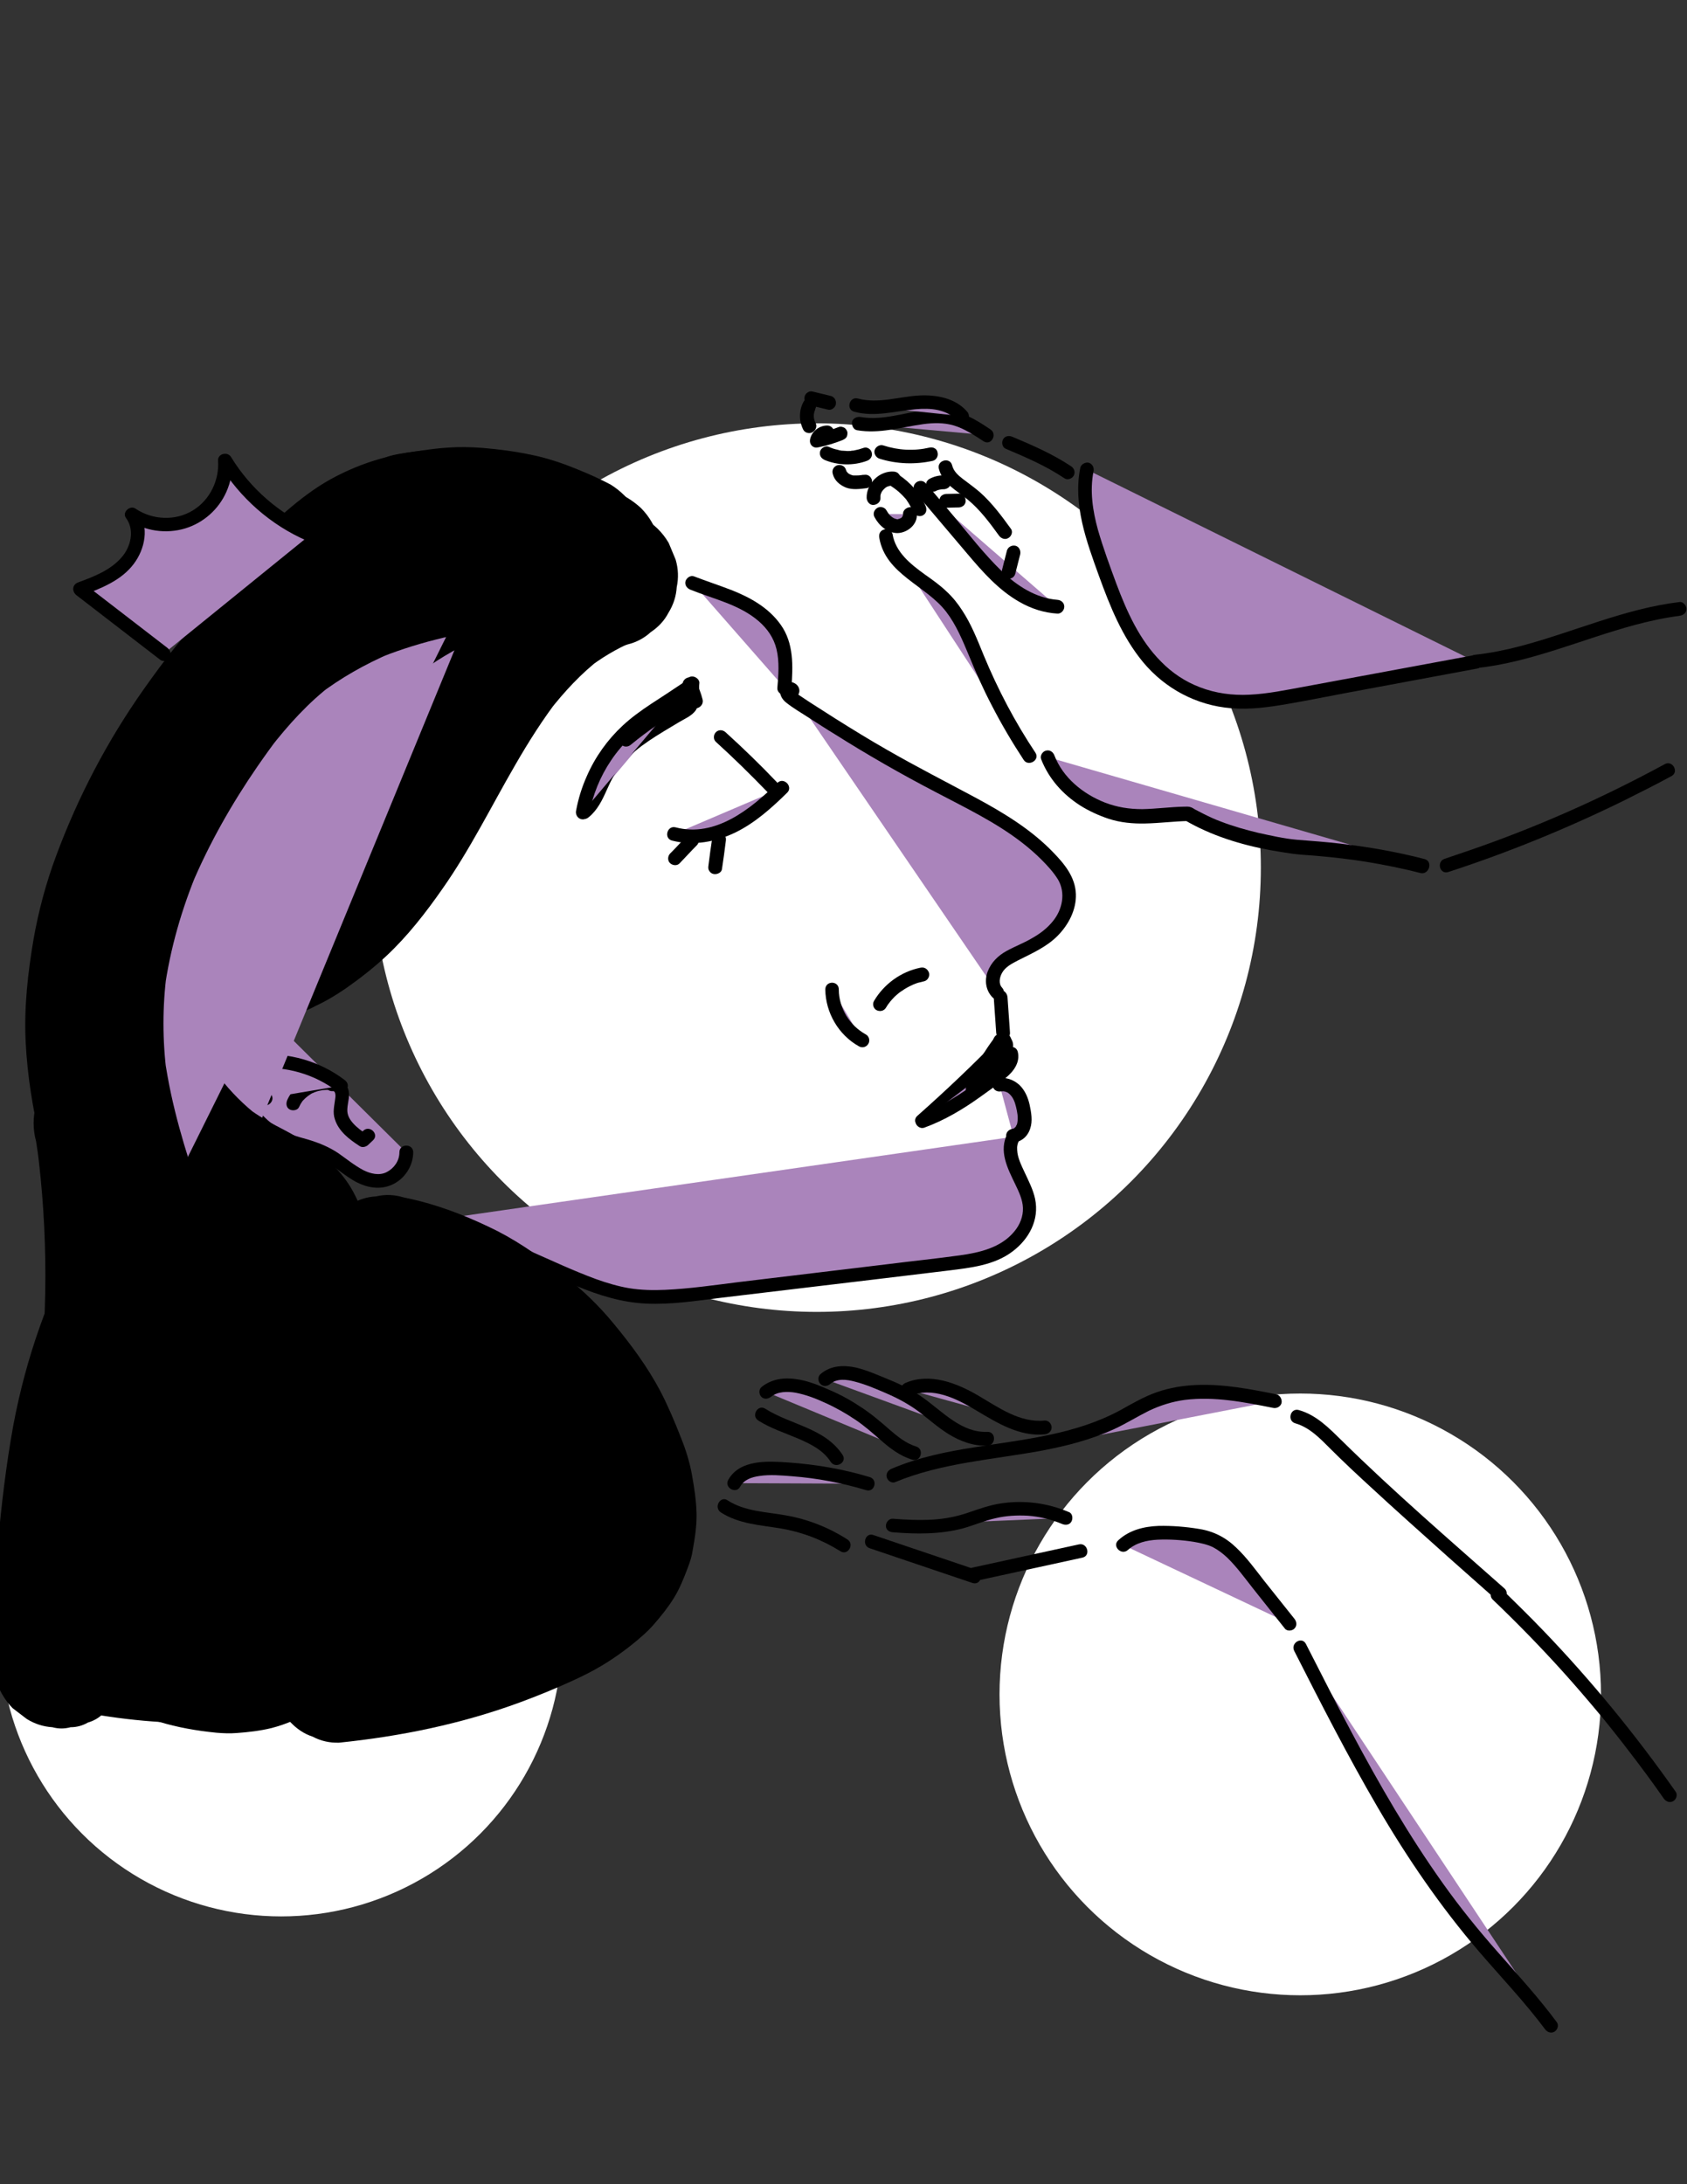 <?xml version="1.0" encoding="utf-8"?>
<!-- Generator: Adobe Illustrator 25.2.1, SVG Export Plug-In . SVG Version: 6.00 Build 0)  -->
<svg version="1.1" id="Layer_1" xmlns="http://www.w3.org/2000/svg" xmlns:xlink="http://www.w3.org/1999/xlink" x="0px" y="0px"
	 viewBox="0 0 612 792" style="enable-background:new 0 0 612 792;" xml:space="preserve">
<rect x="0" y="0" width="612" height="792" fill="#333333" stroke="none"/>
<style type="text/css">
	.st0{fill:#FFFFFF;}
	.st1{fill:#AA84BB;}
</style>
<circle class="st0" cx="102" cy="592.9" r="102"/>
<circle class="st0" cx="471.7" cy="614.4" r="109.1"/>
<circle class="st0" cx="296.3" cy="314.6" r="161.1"/>
<g>
	<path class="st1" d="M334.6,353.3c-6.3,1.2-12.1,5.3-15.3,10.9"/>
	<g>
		<path d="M333.9,350.9c-7,1.4-13.2,5.9-16.8,12c-0.7,1.1-0.3,2.8,0.9,3.4c1.2,0.6,2.7,0.3,3.4-0.9c0.4-0.7,0.8-1.3,1.3-1.9
			c0.3-0.4-0.1,0.1,0.1-0.1c0.1-0.2,0.2-0.3,0.4-0.5c0.2-0.3,0.5-0.6,0.8-0.9c0.5-0.6,1.1-1.1,1.7-1.6c0.3-0.3,0.6-0.5,0.9-0.7
			c0.3-0.3-0.1,0.1,0.1-0.1c0.2-0.1,0.3-0.2,0.5-0.3c1.2-0.9,2.6-1.6,3.9-2.2c0.3-0.1-0.3,0.1,0.2-0.1c0.2-0.1,0.4-0.1,0.5-0.2
			c0.4-0.1,0.7-0.3,1.1-0.4c0.8-0.2,1.6-0.4,2.4-0.6c1.3-0.3,2.1-1.9,1.7-3.1C336.5,351.3,335.3,350.6,333.9,350.9L333.9,350.9z"/>
	</g>
</g>
<g>
	<path class="st1" d="M301.9,358.8c0,7.5,4.4,14.9,11,18.4"/>
	<g>
		<path d="M299.4,358.8c0.1,8.4,4.8,16.5,12.2,20.6c1.2,0.7,2.7,0.3,3.4-0.9c0.7-1.1,0.3-2.8-0.9-3.4c-3-1.7-5.3-3.9-7.1-6.8
			c-1.7-2.9-2.7-6.1-2.7-9.4C304.4,355.5,299.4,355.5,299.4,358.8L299.4,358.8z"/>
	</g>
</g>
<g>
	<path class="st1" d="M363,361.6c0.3,4.3,0.6,8.6,0.9,12.9"/>
	<g>
		<path d="M360.5,361.6c0.3,4.3,0.6,8.6,0.9,12.9c0.1,1.3,1.1,2.6,2.5,2.5c1.3-0.1,2.6-1.1,2.5-2.5c-0.3-4.3-0.6-8.6-0.9-12.9
			c-0.1-1.3-1.1-2.6-2.5-2.5C361.7,359.1,360.4,360.2,360.5,361.6L360.5,361.6z"/>
	</g>
</g>
<g>
	<path class="st1" d="M362.8,378.1c0.2-1.4,2.5,0,2.3,1.5s-1.3,3.1-0.3,4.2c-0.1-1.9-0.2-3.8-0.2-5.8c-9.6,9.9-19.6,19.4-30,28.6"/>
	<g>
		<path d="M365.2,378.8c-0.2,0.3-0.5,0.6-0.7,0.9c-0.4,0.1-0.8,0.2-1.3,0.3c0.4,0-0.4-0.2-0.6-0.3c0.2,0.1,0.1,0.3,0.1,0.1
			c-0.3-1.2-0.4,0.2-0.5,0.7c-0.4,1.5-0.5,3.1,0.4,4.4c1.3,1.9,4.8,1.4,4.7-1.3c-0.1-1.9-0.2-3.8-0.2-5.8c-0.1-2.1-2.7-3.4-4.3-1.8
			c-9.6,9.9-19.6,19.4-30,28.6c-2.4,2.1,1.1,5.7,3.5,3.5c10.3-9.1,20.3-18.7,30-28.6c-1.4-0.6-2.8-1.2-4.3-1.8
			c0.1,1.9,0.2,3.8,0.2,5.8c1.6-0.4,3.1-0.8,4.7-1.3c-0.2-0.2,0.5-2.1,0.6-2.6c0.2-1.3-0.3-2.6-1.2-3.5c-1.8-1.9-5.3-1.9-6,1
			C359.7,380.6,364.5,381.9,365.2,378.8L365.2,378.8z"/>
	</g>
</g>
<g>
	<path class="st1" d="M261.5,267.2c6.4,5.8,12.6,11.9,18.6,18.1"/>
	<g>
		<path d="M259.7,269c6.4,5.8,12.6,11.9,18.6,18.1c2.2,2.3,5.8-1.2,3.5-3.5c-6-6.3-12.2-12.3-18.6-18.1c-1-0.9-2.5-1-3.5,0
			C258.8,266.4,258.7,268.1,259.7,269L259.7,269z"/>
	</g>
</g>
<g>
	<path class="st1" d="M283.8,285.7c-5.3,5.2-11,10.3-17.7,13.7c-6.7,3.4-14.5,5-21.7,3.1"/>
	<g>
		<path d="M282,283.9c-9.6,9.4-22.5,19.9-36.9,16.1c-3.1-0.8-4.4,4-1.3,4.8c7.8,2,15.9,0.5,23.1-3c7.1-3.5,13.1-8.9,18.7-14.4
			C287.8,285.2,284.3,281.6,282,283.9L282,283.9z"/>
	</g>
</g>
<g>
	<path class="st1" d="M251,304.7c-2.1,2.2-4.1,4.4-6.2,6.5"/>
	<g>
		<path d="M249.3,303c-2.1,2.2-4.1,4.4-6.2,6.5c-0.9,0.9-1,2.6,0,3.5c1,0.9,2.6,1,3.5,0c2.1-2.2,4.1-4.4,6.2-6.5
			c0.9-0.9,1-2.6,0-3.5C251.8,302.1,250.2,302,249.3,303L249.3,303z"/>
	</g>
</g>
<g>
	<path class="st1" d="M260.9,304.4c-0.5,3.4-1,6.8-1.4,10.2"/>
	<g>
		<path d="M258.4,303.7c-0.5,3.4-1,6.8-1.4,10.2c-0.1,0.7-0.1,1.3,0.3,1.9c0.3,0.5,0.9,1,1.5,1.1c1.2,0.3,2.9-0.4,3.1-1.7
			c0.5-3.4,1-6.8,1.4-10.2c0.1-0.7,0.1-1.3-0.3-1.9c-0.3-0.5-0.9-1-1.5-1.1C260.3,301.7,258.6,302.3,258.4,303.7L258.4,303.7z"/>
	</g>
</g>
<g>
	<path class="st1" d="M366.7,382c1,3.1-2.3,6.1-5.3,8.3c-8.2,6.2-16.6,12.4-26.9,16.2"/>
	<g>
		<path d="M364.3,382.7c0.6,2.3-2.9,4.6-4.4,5.7c-2.7,2-5.3,4-8.1,5.9c-5.6,3.9-11.5,7.4-17.9,9.8c-1.3,0.5-2.1,1.7-1.7,3.1
			c0.3,1.2,1.8,2.2,3.1,1.7c7.4-2.7,14.1-6.7,20.5-11.3c3.1-2.2,6.2-4.4,9.1-6.8c2.8-2.3,5.3-5.6,4.3-9.5
			C368.3,378.3,363.5,379.6,364.3,382.7L364.3,382.7z"/>
	</g>
</g>
<g>
	<path class="st1" d="M102.8,373.7c-3.6-1.5-7.3-3-11.1-3.3s-8.1,0.8-10.5,3.9c-2.5,3.1-2.8,7.5-1.6,11.3c1.1,3.8,3.5,7.1,5.7,10.3
		c4.6,6.5,9.5,13.3,16.7,16.8c5.1,2.4,10.9,3,15.9,5.6c6.9,3.6,12.8,11,20.5,10c5-0.6,9.1-5.4,9-10.4"/>
	<g>
		<path d="M103.4,371.3c-4.5-1.9-9.4-3.9-14.4-3.4c-4.5,0.4-9.1,2.6-11.2,6.8c-4.6,9.3,2.3,18.4,7.6,25.6c2.6,3.6,5.4,7.2,8.9,10.1
			c3.6,3.1,7.7,5.1,12.3,6.5c4.4,1.3,8.7,2.4,12.6,4.9c3.4,2.2,6.5,4.9,10,6.8c4.3,2.2,9.1,3,13.6,0.7c4.3-2.2,7.1-6.8,7.1-11.5
			c0-3.2-5-3.2-5,0c0,3.1-1.9,5.8-4.6,7.2c-2.7,1.4-5.9,0.6-8.5-0.7c-3.2-1.7-6-4-9-6.1c-3.4-2.3-7.1-3.8-11.1-5
			c-3.9-1.1-7.8-2.1-11.2-4.4c-3.2-2.1-5.9-4.9-8.3-7.9c-2.5-3.1-4.9-6.4-7-9.7c-2.2-3.3-4-6.9-3.8-10.9c0.2-4.1,3.1-6.6,7-7.4
			c4.7-0.9,9.5,1.3,13.8,3.1c1.2,0.5,2.7-0.6,3.1-1.7C105.6,372.9,104.7,371.8,103.4,371.3L103.4,371.3z"/>
	</g>
</g>
<g>
	<path class="st1" d="M120.4,393.2c2-0.6,3.7,1.7,3.8,3.7c0.1,2-0.7,4-0.7,6.1c0.1,4.6,4.4,7.9,8.2,10.5c0.6-0.6,1.2-1.1,1.8-1.7"/>
	<g>
		<path d="M121.1,395.6C120.8,395.7,121.3,395.7,121.1,395.6C120.6,395.4,121.2,395.7,121.1,395.6c0.1,0.1,0.3,0.3,0.4,0.6
			c0.1,0.2,0,0,0.1,0.3c0,0,0.1,0.8,0.1,0.4c0,0.5,0,1-0.1,1.5c-0.3,2.6-1,4.9-0.1,7.5c1.4,4.4,5.3,7.3,9,9.7c0.9,0.6,2.2,0.3,3-0.4
			c0.6-0.6,1.2-1.1,1.8-1.7c2.4-2.2-1.2-5.7-3.5-3.5c-0.6,0.6-1.2,1.1-1.8,1.7c1-0.1,2-0.3,3-0.4c-1.8-1.2-3.5-2.4-5-4.1
			c-1.3-1.5-2.1-3-2-5c0.1-2.6,1.2-5,0.2-7.6c-1.1-2.7-3.5-4.5-6.5-3.9c-1.3,0.3-2.1,1.8-1.7,3.1
			C118.4,395.2,119.8,395.9,121.1,395.6L121.1,395.6z"/>
	</g>
</g>
<g>
	<path class="st1" d="M123.2,393.7c-6.1-2.8-14.2,0.3-16.8,6.4"/>
	<g>
		<path d="M124.4,391.6c-3.7-1.7-7.8-1.9-11.6-0.4c-3.7,1.4-7,4-8.6,7.7c-0.5,1.2-0.4,2.7,0.9,3.4c1.1,0.6,2.9,0.3,3.4-0.9
			c0.3-0.7,0.7-1.4,1.2-2.1c0.3-0.4-0.1,0.1,0.1-0.1c0.1-0.1,0.2-0.3,0.4-0.4c0.2-0.3,0.5-0.5,0.8-0.8c0.2-0.1,0.3-0.3,0.5-0.4
			c0.3-0.3-0.1,0.1,0.1-0.1c0.3-0.2,0.7-0.5,1-0.7c0.3-0.2,0.6-0.4,1-0.5c0.2-0.1,0.4-0.2,0.6-0.3c-0.3,0.1-0.1,0,0.1,0
			c0.7-0.3,1.5-0.5,2.2-0.6c0.2,0,0.4-0.1,0.5-0.1c0.3-0.1-0.4,0,0.1,0c0.4,0,0.8-0.1,1.2-0.1c0.4,0,0.8,0,1.2,0.1c0.3,0,0.2,0,0,0
			c0.2,0,0.4,0.1,0.6,0.1c0.4,0.1,0.7,0.2,1.1,0.3c0.2,0.1,0.4,0.1,0.6,0.2c0.5,0.2-0.3-0.2,0.2,0.1c1.2,0.6,2.7,0.4,3.4-0.9
			C126,393.9,125.7,392.2,124.4,391.6L124.4,391.6z"/>
	</g>
</g>
<g>
	<path class="st1" d="M123.7,393.7c-8.5-6.6-19.6-9.8-30.3-8.8c-1.8,4.5-0.6,10,2.9,13.4"/>
	<g>
		<path d="M125,391.6c-8.9-6.8-20.4-10.1-31.6-9.1c-1.2,0.1-2,0.7-2.4,1.8c-2,5.4-0.5,11.8,3.6,15.8c2.3,2.3,5.8-1.3,3.5-3.5
			c-2.9-2.9-3.7-7.2-2.3-11c-0.8,0.6-1.6,1.2-2.4,1.8c10.4-0.9,20.7,2.1,29,8.4c1.1,0.8,2.8,0.2,3.4-0.9
			C126.6,393.7,126.1,392.4,125,391.6L125,391.6z"/>
	</g>
</g>
<g>
	<path class="st1" d="M287.3,250.9c1.1-0.7-1.3-1.9-1.7-0.7c-0.4,1.2,0.8,2.3,1.9,3c17.3,11.7,35.2,22.4,53.7,32.1
		c15.2,8,31.3,15.6,42.3,28.9c1.6,1.9,3.1,4,3.9,6.3c1.7,5,0.1,10.7-3.1,14.9c-3.2,4.2-7.9,7-12.6,9.3c-3.2,1.5-6.7,2.9-9.1,5.6
		s-3.2,7.2-0.7,9.7"/>
	<g>
		<path d="M288.5,253.1c1.3-1,2-2.5,1.1-4.1c-0.7-1.2-2.2-1.8-3.5-1.8c-1.7,0.1-2.9,1.3-3.1,3c-0.2,1.7,0.7,3.3,2,4.4
			c2.7,2.2,5.9,4,8.8,5.9c3,1.9,6,3.9,9,5.7c11.9,7.5,24.1,14.5,36.6,21c10.8,5.7,22,11,31.7,18.6c2.3,1.8,4.6,3.8,6.7,5.9
			c2.2,2.2,4.4,4.6,6,7.2c2.9,4.9,1.6,11-1.9,15.2c-2.1,2.6-4.8,4.6-7.7,6.2c-2.9,1.7-6.1,2.9-9,4.5c-3.1,1.7-5.6,4.1-6.9,7.5
			c-1.2,3.2-0.7,6.8,1.7,9.3c2.2,2.4,5.7-1.2,3.5-3.5c-1.3-1.4-0.9-3.7,0-5.3c1.2-2.2,3.6-3.4,5.7-4.5c5.1-2.6,10.3-4.8,14.4-8.9
			c4-4,6.9-9.5,6.7-15.2c-0.2-6.2-4.2-11-8.3-15.2c-7.9-8.2-17.8-14.2-27.8-19.6c-10.8-5.8-21.8-11.4-32.4-17.5
			c-6.3-3.6-12.5-7.4-18.7-11.3c-3.1-2-6.3-4-9.4-6c-1.5-1-3-2-4.5-3c-0.5-0.3-1-0.8-1.5-1.1c0,0,0,0,0,0c-0.8,0-1.4,0.6-1.7,1.7
			c-0.5-0.1-1.1-0.5-1.1-1c0-0.4,0-0.9,0-1.3c0-0.1,0.1-0.2,0.1-0.3c0.3-0.3,0.6-0.6,0.9-0.9c-0.1,0-0.1,0.1-0.2,0.1
			c-1.1,0.8-1.6,2.2-0.9,3.4C285.7,253.2,287.5,253.9,288.5,253.1L288.5,253.1z"/>
	</g>
</g>
<g>
	<path class="st1" d="M284.6,249.4c0.5-6,0.9-12.2-1.3-17.7c-2.5-6-8-10.4-13.8-13.3c-5.9-2.9-12.2-4.6-18.3-7.1"/>
	<g>
		<path d="M287.1,249.4c0.6-7.9,0.9-16.2-3.9-22.9c-4.4-6.2-11.1-9.9-18-12.6c-4.4-1.7-9-3.2-13.4-4.9c-1.3-0.5-2.7,0.5-3.1,1.7
			c-0.4,1.4,0.5,2.6,1.7,3.1c8.4,3.4,17.9,5.4,24.9,11.5c3.1,2.7,5.4,6,6.4,10.1c1.1,4.6,0.7,9.4,0.3,14.1c-0.1,1.3,1.2,2.5,2.5,2.5
			C286,251.9,287,250.8,287.1,249.4L287.1,249.4z"/>
	</g>
</g>
<g>
	<path class="st1" d="M251.2,247.7c-0.3,2.3,0.1,4.6,1.2,6.7c-0.5-2.2-1.3-4.3-2.3-6.3c0,2.2-0.1,4.3-0.1,6.5
		c0.1-1.3,0.1-2.5,0.2-3.8c0.6,1.9,1.2,4.2-0.1,5.7c-0.4,0.5-1,0.9-1.6,1.2c-2.3,1.4-4.7,2.8-7,4.2c-8.1,4.8-16.5,10-21.1,18.2
		c-2.8,4.9-4.2,10.9-8.7,14.4"/>
	<g>
		<path d="M248.7,247.7c-0.3,2.8,0.3,5.5,1.6,7.9c1.3,2.6,5.2,0.8,4.6-1.9c-0.6-2.4-1.5-4.7-2.6-6.9c-1.2-2.3-4.6-1.1-4.7,1.3
			c0,2.2-0.1,4.3-0.1,6.5c-0.1,3.2,4.9,3.2,5,0c0.1-1.3,0.1-2.5,0.2-3.8c-1.6,0.2-3.3,0.4-4.9,0.7c0.4,1.2,1.1,2.9,0,3.7
			c-1.8,1.3-3.9,2.4-5.8,3.5c-3.5,2.1-7,4.1-10.3,6.5c-3.2,2.2-6.3,4.7-8.9,7.6c-2.7,2.9-4.7,6.2-6.3,9.8c-1.7,3.7-3.2,7.6-6.4,10.2
			c-1,0.9-0.9,2.6,0,3.5c1,1,2.5,0.9,3.5,0c3.1-2.5,4.9-6.2,6.5-9.8c1.6-3.6,3.3-7,5.9-9.9c5.5-6.2,13-10.3,20.1-14.6
			c2.1-1.3,5-2.4,6.4-4.6c1.4-2.2,0.9-5,0.1-7.3c-0.9-2.7-4.8-2.2-4.9,0.7c-0.1,1.3-0.1,2.5-0.2,3.8c1.7,0,3.3,0,5,0
			c0-2.2,0.1-4.3,0.1-6.5c-1.6,0.4-3.1,0.8-4.7,1.3c0.9,1.8,1.6,3.7,2.1,5.7c1.5-0.6,3-1.3,4.6-1.9c-0.9-1.7-1.1-3.5-0.9-5.4
			c0.2-1.3-1.3-2.5-2.5-2.5C249.7,245.2,248.9,246.4,248.7,247.7L248.7,247.7z"/>
	</g>
</g>
<g>
	<path class="st1" d="M211.3,294.6c2.3-12.5,9.2-24,19-32c2.8-2.3,5.8-4.3,8.8-6.2c3.3-2.2,6.7-4.4,10-6.6"/>
	<g>
		<path d="M213.7,295.3c1.3-7,4-13.7,8-19.6c4.2-6.3,9.7-11.2,15.9-15.4c4.2-2.8,8.5-5.6,12.7-8.4c2.7-1.8,0.2-6.1-2.5-4.3
			c-3.9,2.6-7.8,5.2-11.7,7.7c-3.6,2.4-7.1,4.9-10.2,7.8c-5.5,5.1-10,11.4-13,18.3c-1.8,4-3.1,8.2-3.9,12.5
			c-0.3,1.3,0.4,2.7,1.7,3.1C211.8,297.4,213.4,296.6,213.7,295.3L213.7,295.3z"/>
	</g>
</g>
<g>
	<path class="st1" d="M247.5,254.4c-7.2,4-14.1,8.7-20.4,13.9"/>
	<g>
		<path d="M246.3,252.2c-7.4,4.1-14.4,8.9-20.9,14.3c-1,0.9-0.9,2.6,0,3.5c1,1,2.5,0.9,3.5,0c6.2-5.1,12.9-9.7,19.9-13.6
			C251.6,255,249.1,250.6,246.3,252.2L246.3,252.2z"/>
	</g>
</g>
<g>
	<g>
		<path class="st1" d="M516.1,313.9C501,310,486,308,470,307c-14-2-27-5-39-12c-9,0-17,2-26,0c-11-3-21-10-25-20.5"/>
		<g>
			<path d="M516.8,311.5c-10-2.6-20.3-4.4-30.6-5.6c-5.2-0.6-10.5-1-15.7-1.4c-4.7-0.4-9.4-1.5-14-2.5c-4.6-1.1-9.2-2.4-13.6-4.1
				c-2.2-0.8-4.3-1.8-6.3-2.8c-1-0.5-2.1-1.1-3.1-1.6c-0.5-0.3-0.9-0.6-1.5-0.8c-0.8-0.3-1.6-0.2-2.4-0.2
				c-5.1,0.1-10.1,0.8-15.2,0.9c-4.8,0-9.2-0.7-13.6-2.4c-7.9-3.1-15.2-9-18.3-17.1c-0.5-1.3-1.7-2.1-3.1-1.7
				c-1.2,0.3-2.2,1.8-1.7,3.1c2.8,7.1,7.8,12.7,14.2,16.8c3.2,2,6.7,3.6,10.3,4.8c4.3,1.4,8.8,1.8,13.2,1.7
				c5.3-0.1,10.5-0.8,15.7-0.9c-0.4-0.1-0.8-0.2-1.3-0.3c9.6,5.6,20.3,8.9,31.2,10.9c2.7,0.5,5.4,0.9,8.1,1.3
				c3.1,0.4,6.2,0.5,9.3,0.8c5.8,0.5,11.6,1.2,17.3,2.1c6.6,1.1,13.2,2.4,19.7,4.1C518.5,317.2,519.9,312.3,516.8,311.5L516.8,311.5
				z"/>
		</g>
	</g>
	<g>
		<path class="st1" d="M373.5,274.2c-7.1-10.7-13.2-22.1-18.2-33.9c-3.5-8.2-6.5-16.9-12.8-23.2c-3.7-3.8-8.4-6.5-12.5-9.9
			c-4.1-3.4-7.8-7.7-8.7-12.9"/>
		<g>
			<path d="M375.6,272.9c-7.4-11.1-13.6-22.9-18.7-35.2c-2.3-5.6-4.5-11.3-7.8-16.3c-1.6-2.5-3.5-4.9-5.8-7
				c-2.4-2.3-5.1-4.2-7.8-6.1c-5.1-3.7-10.6-8-11.7-14.6c-0.2-1.3-1.9-2.1-3.1-1.7c-1.4,0.4-2,1.7-1.7,3.1
				c2.3,13.2,17,17.2,24.3,26.8c3.6,4.7,5.9,10.3,8.2,15.8c2.5,6.1,5.2,12.2,8.3,18.1c3.5,6.8,7.4,13.4,11.6,19.8
				C373.1,278.1,377.4,275.6,375.6,272.9L375.6,272.9z"/>
		</g>
	</g>
	<g>
		<path class="st1" d="M333.9,176.9c6.1,7.2,12.2,14.4,18.3,21.6c4.2,5,8.5,10,13.6,14c5.1,4,11.3,7.1,17.8,7.5"/>
		<g>
			<path d="M332.1,178.6c6.3,7.4,12.6,14.9,18.9,22.3c5.5,6.5,11.3,13.1,18.9,17.4c4.2,2.4,8.8,3.9,13.7,4.2
				c1.3,0.1,2.5-1.2,2.5-2.5c0-1.4-1.1-2.4-2.5-2.5c-7.8-0.6-14.7-5.1-20.2-10.4c-6.3-6.1-11.8-13.2-17.4-19.9
				c-3.4-4-6.8-8.1-10.3-12.1c-0.9-1-2.6-0.9-3.5,0C331.1,176.1,331.3,177.6,332.1,178.6L332.1,178.6z"/>
		</g>
	</g>
	<g>
		<path class="st1" d="M365.9,207.4c0.6-2.4,1.2-4.8,1.8-7.1"/>
		<g>
			<path d="M368.3,208.1c0.6-2.4,1.2-4.8,1.8-7.1c0.3-1.3-0.4-2.8-1.7-3.1c-1.3-0.3-2.7,0.4-3.1,1.7c-0.6,2.4-1.2,4.8-1.8,7.1
				c-0.3,1.3,0.4,2.8,1.7,3.1C366.5,210.1,367.9,209.5,368.3,208.1L368.3,208.1z"/>
		</g>
	</g>
	<g>
		<path class="st1" d="M364.6,193c-3.9-5.3-7.9-10.8-13.2-14.8c-3.3-2.5-7.4-4.8-8.3-8.8"/>
		<g>
			<path d="M366.7,191.7c-3.4-4.7-6.9-9.4-11.3-13.3c-2-1.7-4.1-3.2-6.2-4.8c-1.7-1.3-3.3-2.8-3.8-4.9c-0.8-3.1-5.6-1.8-4.8,1.3
				c1.4,5.4,6.4,7.8,10.4,11.1c4.5,3.7,8,8.4,11.4,13.1c0.8,1.1,2.2,1.6,3.4,0.9C366.9,194.5,367.6,192.8,366.7,191.7L366.7,191.7z"
				/>
		</g>
	</g>
	<g>
		<path class="st1" d="M337.8,164.7c-5.9,1.4-12.3,1.1-18.1-0.8"/>
		<g>
			<path d="M337.2,162.3c-5.6,1.3-11.3,1-16.8-0.8c-1.3-0.4-2.7,0.5-3.1,1.7c-0.4,1.3,0.5,2.7,1.7,3.1c6.3,2,13,2.2,19.4,0.8
				c1.3-0.3,2.1-1.8,1.7-3.1C339.9,162.7,338.5,162,337.2,162.3L337.2,162.3z"/>
		</g>
	</g>
	<g>
		<path class="st1" d="M314,164.8c-4.5,1.7-9.6,1.6-14-0.3"/>
		<g>
			<path d="M313.3,162.4c-1.1,0.4-2.2,0.7-3.3,0.9c-0.2,0-0.3,0.1-0.5,0.1c0.3,0,0.2,0-0.1,0c-0.2,0-0.5,0-0.7,0.1
				c-0.6,0-1.2,0.1-1.8,0c-0.6,0-1.1-0.1-1.7-0.1c-0.2,0-0.2,0,0.1,0c-0.2,0-0.3,0-0.5-0.1c-0.3,0-0.6-0.1-0.8-0.2
				c-1.2-0.2-2.3-0.6-3.4-1.1c-1.2-0.5-2.8,0.5-3.1,1.7c-0.3,1.5,0.4,2.5,1.7,3.1c4.8,2,10.5,2.1,15.3,0.3c1.2-0.4,2.2-1.7,1.7-3.1
				C316,163,314.6,161.9,313.3,162.4L313.3,162.4z"/>
		</g>
	</g>
	<g>
		<path class="st1" d="M311.6,153.6c11.4,2.1,23.1-4.8,34.3-2c4.4,1.1,8.3,3.7,12.2,6.2"/>
		<g>
			<path d="M310.9,156c8.2,1.4,16-1.1,24-2.2c3.7-0.5,7.5-0.6,11.2,0.5c3.9,1.2,7.3,3.5,10.7,5.7c2.7,1.8,5.2-2.5,2.5-4.3
				c-3.6-2.4-7.3-4.8-11.5-6.1c-3.8-1.2-7.9-1.3-11.9-0.9c-7.8,0.9-15.8,3.9-23.7,2.5c-1.3-0.2-2.7,0.4-3.1,1.7
				C308.9,154.2,309.6,155.8,310.9,156L310.9,156z"/>
		</g>
	</g>
	<g>
		<path class="st1" d="M366.1,160.5c7.3,3.1,14.7,6.2,21.3,10.7"/>
		<g>
			<path d="M364.8,162.7c7.3,3.1,14.6,6.2,21.3,10.7c1.1,0.8,2.8,0.2,3.4-0.9c0.7-1.2,0.2-2.7-0.9-3.4c-6.6-4.4-13.9-7.6-21.3-10.7
				c-1.2-0.5-2.7-0.4-3.4,0.9C363.3,160.3,363.5,162.1,364.8,162.7L364.8,162.7z"/>
		</g>
	</g>
	<g>
		<path class="st1" d="M394.3,170.3c-2.4,11.6,1.6,23.4,5.6,34.6c5.2,14.7,11,30.2,23.1,40c5.9,4.8,13.2,8,20.8,9.1
			c9.2,1.3,18.6-0.4,27.7-2.1c21.3-4,42.6-8,63.9-11.9"/>
		<g>
			<path d="M391.9,169.6c-2.7,13.5,2.3,26.8,6.8,39.3c4,11,8.4,22,15.9,31.1c8,9.7,19.5,15.8,32,16.8c7,0.6,13.9-0.4,20.8-1.6
				c7-1.2,13.9-2.6,20.8-3.9c15.9-3,31.9-5.9,47.8-8.9c1.3-0.2,2.1-1.9,1.7-3.1c-0.4-1.4-1.7-2-3.1-1.7c-13.7,2.5-27.3,5.1-41,7.6
				c-6.8,1.3-13.7,2.5-20.5,3.8c-6.6,1.2-13.2,2.6-19.9,2.9c-6.1,0.3-12.2-0.5-17.9-2.7c-5.3-2-10.1-5.2-14.1-9.3
				c-7.8-7.8-12.4-18.1-16.2-28.2c-2.4-6.5-4.8-13-6.7-19.6c-1.9-6.9-3-14.1-1.6-21.2c0.3-1.3-0.4-2.7-1.7-3.1
				C393.8,167.5,392.2,168.3,391.9,169.6L391.9,169.6z"/>
		</g>
	</g>
	<g>
		<path class="st1" d="M313.9,174.6c-1.8,0.3-3.7,0.5-5.5,0.1s-3.5-1.7-3.9-3.5"/>
		<g>
			<path d="M313.3,172.2c-0.1,0-0.2,0-0.4,0c0.1,0,0.5-0.1,0.1,0c-0.2,0-0.5,0.1-0.7,0.1c-0.5,0.1-1,0.1-1.5,0.1c-0.2,0-0.5,0-0.7,0
				c-0.1,0-0.2,0-0.4,0c-0.1,0-0.5-0.1-0.1,0c0.4,0.1,0,0-0.1,0c-0.1,0-0.2,0-0.3-0.1c-0.2,0-0.4-0.1-0.6-0.2c0,0-0.2-0.1-0.3-0.1
				c0,0,0.6,0.3,0.2,0.1c-0.2-0.1-0.3-0.2-0.5-0.3c-0.2-0.1-0.3-0.2-0.5-0.3c0.1,0,0.4,0.4,0.2,0.1c-0.1-0.1-0.1-0.1-0.2-0.2
				c-0.1-0.1-0.2-0.3-0.4-0.4c-0.3-0.3,0.3,0.4,0.1,0.1c0-0.1-0.1-0.1-0.1-0.2c-0.1-0.1-0.3-0.6-0.1-0.2c0.2,0.4,0-0.2-0.1-0.3
				c-0.3-1.3-1.8-2.1-3.1-1.7c-1.3,0.4-2.1,1.7-1.7,3.1c0.6,2.5,2.6,4.1,4.8,5c2.4,0.9,5.1,0.5,7.6,0.2c0.6-0.1,1.2-0.7,1.5-1.1
				c0.3-0.5,0.4-1.3,0.3-1.9c-0.2-0.6-0.6-1.2-1.1-1.5C314.6,172.1,314,172.1,313.3,172.2L313.3,172.2z"/>
		</g>
	</g>
	<g>
		<path class="st1" d="M338.4,175.9c1.2-0.7,2.6-1,4-1"/>
		<g>
			<path d="M339.6,178c0.2-0.1,0.5-0.3,0.8-0.4c-0.2,0.1-0.4,0.2-0.6,0.3c0.6-0.3,1.3-0.4,2-0.5c-0.2,0-0.4,0.1-0.7,0.1
				c0.4-0.1,0.8-0.1,1.3-0.1c0.6,0,1.3-0.3,1.8-0.7c0.4-0.4,0.8-1.1,0.7-1.8c0-0.6-0.2-1.3-0.7-1.8c-0.5-0.5-1.1-0.7-1.8-0.7
				c-1.8-0.1-3.7,0.4-5.3,1.3c-0.5,0.3-1,0.9-1.1,1.5c-0.2,0.6-0.1,1.4,0.3,1.9c0.3,0.5,0.9,1,1.5,1.1
				C338.4,178.4,339,178.3,339.6,178L339.6,178z"/>
		</g>
	</g>
	<g>
		<path class="st1" d="M343.3,181.6c1.5,0,3-0.1,4.5-0.1"/>
		<g>
			<path d="M343.3,184.1c1.5,0,3-0.1,4.5-0.1c0.7,0,1.3-0.3,1.8-0.7c0.4-0.4,0.8-1.1,0.7-1.8c0-0.6-0.2-1.3-0.7-1.8
				c-0.5-0.4-1.1-0.8-1.8-0.7c-1.5,0-3,0.1-4.5,0.1c-0.7,0-1.3,0.3-1.8,0.7c-0.4,0.4-0.8,1.1-0.7,1.8c0,0.6,0.2,1.3,0.7,1.8
				C342,183.8,342.6,184.1,343.3,184.1L343.3,184.1z"/>
		</g>
	</g>
	<g>
		<path class="st1" d="M319.4,186.4c1.2,2.2,3.2,4.2,5.7,4.4c2.5,0.2,5.2-1.9,4.9-4.4"/>
		<g>
			<path d="M317.3,187.6c1.6,3,4.7,5.7,8.3,5.7c3.6-0.1,7.3-3.1,7-6.9c-0.1-1.3-1.1-2.6-2.5-2.5c-1.2,0.1-2.6,1.1-2.5,2.5
				c0,0.1,0,0.3,0,0.4c0,0.1,0,0.1,0,0.2c0,0.2,0,0.1,0-0.3c-0.1,0.1-0.1,0.2-0.1,0.3c-0.1,0.5,0.2-0.3,0.1-0.1
				c-0.1,0.1-0.1,0.2-0.2,0.3c-0.2,0.3-0.3,0.3,0.1,0c-0.2,0.2-0.4,0.4-0.5,0.6c-0.3,0.3,0-0.1,0.1-0.1c-0.1,0-0.3,0.2-0.4,0.2
				c-0.1,0.1-0.3,0.1-0.4,0.2c-0.4,0.2,0.5-0.2,0.1,0c-0.2,0-0.6,0.1-0.7,0.2c0.4,0,0.5-0.1,0.2,0c0,0-0.1,0-0.1,0
				c-0.1,0-0.3,0-0.4,0c-0.1,0-0.5,0-0.1,0c0.4,0-0.1,0-0.2-0.1c-0.1,0-0.2-0.1-0.4-0.1c-0.2-0.1-0.5-0.3,0,0
				c-0.2-0.1-0.5-0.2-0.8-0.4c-0.1-0.1-0.3-0.2-0.4-0.3c-0.3-0.2-0.1-0.1,0.1,0.1c-0.2-0.2-0.5-0.4-0.7-0.6
				c-0.2-0.2-0.4-0.4-0.5-0.6c-0.3-0.4,0.3,0.4,0,0c-0.1-0.1-0.2-0.3-0.3-0.4c-0.2-0.3-0.3-0.5-0.5-0.8c-0.6-1.2-2.3-1.6-3.4-0.9
				C317,185,316.6,186.4,317.3,187.6L317.3,187.6z"/>
		</g>
	</g>
	<g>
		<path class="st1" d="M333.6,184.7c-1.9-4.2-5-7.9-8.8-10.4"/>
		<g>
			<path d="M335.8,183.5c-2-4.6-5.5-8.5-9.7-11.3c-1.1-0.7-2.8-0.3-3.4,0.9c-0.7,1.2-0.3,2.7,0.9,3.4c0.5,0.3,0.9,0.6,1.4,1
				c0.5,0.3-0.4-0.4,0,0c0.1,0.1,0.2,0.1,0.3,0.2c0.2,0.2,0.4,0.4,0.6,0.5c0.9,0.8,1.7,1.6,2.4,2.4c0.2,0.2,0.4,0.4,0.5,0.6
				c0.2,0.3-0.4-0.5,0,0c0.1,0.1,0.2,0.2,0.2,0.3c0.3,0.4,0.6,0.9,0.9,1.4c0.6,1,1.1,2,1.6,3c0.5,1.2,2.4,1.6,3.4,0.9
				C336.1,186.1,336.3,184.8,335.8,183.5L335.8,183.5z"/>
		</g>
	</g>
	<g>
		<path class="st1" d="M324.3,173.5c-3.8-0.4-7.6,3.2-7.3,7.1"/>
		<g>
			<path d="M324.3,171c-2.6-0.2-5.2,0.9-7,2.7c-1.8,1.8-3,4.3-2.9,6.9c0.1,1.3,1.1,2.6,2.5,2.5c1.3-0.1,2.6-1.1,2.5-2.5
				c0-0.4,0-0.8,0-1.1c0,0.2-0.1,0.4-0.1,0.7c0.1-0.6,0.2-1.1,0.5-1.7c-0.1,0.2-0.2,0.4-0.3,0.6c0.2-0.5,0.5-1,0.9-1.5
				c-0.1,0.2-0.3,0.3-0.4,0.5c0.4-0.5,0.9-1,1.4-1.4c-0.2,0.1-0.3,0.3-0.5,0.4c0.5-0.4,1-0.7,1.6-0.9c-0.2,0.1-0.4,0.2-0.6,0.3
				c0.5-0.2,1.1-0.4,1.7-0.5c-0.2,0-0.4,0.1-0.7,0.1c0.4-0.1,0.9-0.1,1.3,0c0.6,0.1,1.4-0.3,1.8-0.7c0.4-0.4,0.8-1.1,0.7-1.8
				c0-0.6-0.2-1.3-0.7-1.8C325.6,171.3,325,171.1,324.3,171L324.3,171z"/>
		</g>
	</g>
	<g>
		<path class="st1" d="M300.1,156.8c-1.8,0-3.5,1.3-3.8,3.1c3-0.6,5.9-1.5,8.7-2.6"/>
		<g>
			<path d="M300.1,154.3c-2.9,0-5.6,2.1-6.2,4.9c-0.2,0.9,0,1.8,0.6,2.4c0.7,0.7,1.5,0.8,2.4,0.6c3-0.6,5.9-1.5,8.7-2.6
				c0.6-0.3,1.1-0.5,1.5-1.1c0.3-0.5,0.4-1.3,0.3-1.9c-0.2-0.6-0.6-1.2-1.1-1.5c-0.6-0.3-1.3-0.5-1.9-0.3c-2.8,1.1-5.7,2-8.7,2.6
				c1,1,2.1,2.1,3.1,3.1c0-0.2,0.1-0.4,0.2-0.5c0.1-0.3-0.3,0.5-0.1,0.3c0-0.1,0.1-0.1,0.1-0.2c0.1-0.1,0.1-0.2,0.2-0.3
				c0.2-0.3-0.1,0.2-0.2,0.2c0,0,0.4-0.4,0.4-0.4c0.4-0.3-0.4,0.3,0,0c0.2-0.1,0.3-0.2,0.5-0.3c0.3-0.2-0.2,0.1-0.3,0.1
				c0,0,0.2-0.1,0.2-0.1c0.2-0.1,0.4-0.1,0.6-0.1c-0.2,0-0.4,0.1-0.7,0.1c0.2,0,0.3,0,0.5,0c1.3,0,2.6-1.1,2.5-2.5
				C302.5,155.4,301.5,154.3,300.1,154.3L300.1,154.3z"/>
		</g>
	</g>
	<g>
		<path class="st1" d="M293.7,154.5c-1.2-2.3-1.2-5.3,0.1-7.6"/>
		<g>
			<path d="M295.8,153.2c-0.1-0.2-0.2-0.4-0.3-0.6C295.7,152.8,295.7,153,295.8,153.2c-0.3-0.6-0.5-1.3-0.6-2.1
				c0,0.2,0.1,0.4,0.1,0.7c-0.1-0.7-0.1-1.4,0-2.1c0,0.2-0.1,0.4-0.1,0.7c0.1-0.7,0.3-1.4,0.6-2.1c-0.1,0.2-0.2,0.4-0.3,0.6
				c0.1-0.2,0.2-0.4,0.3-0.7c0.6-1.2,0.3-2.8-0.9-3.4c-1.2-0.6-2.8-0.3-3.4,0.9c-1.7,3.1-1.7,6.9-0.1,10.1c0.6,1.2,2.3,1.6,3.4,0.9
				C296.1,155.9,296.5,154.4,295.8,153.2L295.8,153.2z"/>
		</g>
	</g>
	<g>
		<path class="st1" d="M294.3,144.5c2.2,0.5,4.4,1.1,6.6,1.6"/>
		<g>
			<path d="M293.6,146.9c2.2,0.5,4.4,1.1,6.6,1.6c0.6,0.2,1.4,0.1,1.9-0.3c0.5-0.3,1-0.9,1.1-1.5c0.3-1.3-0.4-2.7-1.7-3.1
				c-2.2-0.5-4.4-1.1-6.6-1.6c-0.6-0.2-1.4-0.1-1.9,0.3c-0.5,0.3-1,0.9-1.1,1.5C291.6,145.1,292.2,146.6,293.6,146.9L293.6,146.9z"
				/>
		</g>
	</g>
	<g>
		<path class="st1" d="M310.6,146.9c6.4,1.8,13.3,0,19.9-0.8c6.6-0.8,14.3-0.3,18.6,4.8"/>
		<g>
			<path d="M309.9,149.3c7.4,2,14.7-0.2,22.2-0.9c5.4-0.5,11.5-0.1,15.2,4.3c0.9,1,2.6,0.9,3.5,0c1-1,0.9-2.5,0-3.5
				c-4.3-4.9-11.1-6.1-17.3-5.8c-7.4,0.4-14.9,3.1-22.3,1.1C308.1,143.7,306.8,148.5,309.9,149.3L309.9,149.3z"/>
		</g>
	</g>
</g>
<g>
	<g>
		<path class="st1" d="M544,577.8c-5.9-5.3-11.9-10.5-17.8-15.8c-14.3-12.7-28.6-25.4-42.2-38.9c-3.9-3.9-8.1-8-13.4-9.5"/>
		<g>
			<path d="M545.8,576c-19.9-17.6-40.1-35-59-53.6c-4.6-4.5-9.2-9.3-15.6-11.1c-3.1-0.9-4.4,3.9-1.3,4.8c5.2,1.5,9,5.5,12.7,9.2
				c4.6,4.6,9.3,9,14.1,13.4c9.5,8.8,19.2,17.4,28.9,26.1c5.6,4.9,11.1,9.9,16.7,14.8C544.6,581.7,548.2,578.2,545.8,576L545.8,576z
				"/>
		</g>
	</g>
	<g>
		<path class="st1" d="M462.4,508c-14.3-2.9-29.6-5.7-43.3-0.3c-4.9,1.9-9.4,4.8-14.1,7.2c-25,12.5-55.1,9.2-80.9,20"/>
		<g>
			<path d="M463.1,505.6c-9.5-1.9-19.2-3.8-29-3.4c-4.9,0.2-9.8,1-14.4,2.6c-4.6,1.6-8.9,4.1-13.2,6.5c-16.4,8.9-34.9,10.6-53,13.5
				c-10.3,1.6-20.5,3.7-30.1,7.8c-1.2,0.5-2.1,1.7-1.7,3.1c0.3,1.2,1.8,2.3,3.1,1.7c16.9-7,35.4-8.1,53.2-11.4
				c9-1.7,17.9-4,26.2-7.8c4.3-2,8.3-4.5,12.5-6.6c4.2-2,8.6-3.4,13.2-4c10.7-1.3,21.4,0.8,31.9,2.9c1.3,0.3,2.7-0.4,3.1-1.7
				C465.2,507.5,464.4,505.9,463.1,505.6L463.1,505.6z"/>
		</g>
	</g>
	<g>
		<path class="st1" d="M323.8,553.1c8.6,0.7,17.4,0.9,25.7-1.6c2.8-0.8,5.4-1.9,8.2-2.7c9.5-2.8,19.9-2.2,28.8,1.6"/>
		<g>
			<path d="M323.8,555.6c8.5,0.7,17.2,0.8,25.5-1.4c4-1.1,7.8-2.8,11.9-3.7c3.8-0.9,7.7-1.1,11.6-0.9c4.3,0.3,8.5,1.3,12.5,3
				c1.2,0.5,2.7,0.4,3.4-0.9c0.6-1.1,0.4-2.9-0.9-3.4c-7.7-3.3-16.1-4.4-24.4-3.2c-4.2,0.6-8.1,2-12.2,3.4
				c-4.1,1.4-8.2,2.2-12.5,2.5c-4.9,0.3-9.9,0.1-14.8-0.3c-1.3-0.1-2.5,1.2-2.5,2.5C321.3,554.6,322.5,555.5,323.8,555.6
				L323.8,555.6z"/>
		</g>
	</g>
	<g>
		<path class="st1" d="M314.9,538c-11.2-3.3-22.8-5.2-34.5-5.5c-5.2-0.1-11.5,0.7-13.9,5.3"/>
		<g>
			<path d="M315.5,535.6c-9.6-2.9-19.5-4.6-29.5-5.3c-7.3-0.5-17.6-1.2-21.8,6.3c-1.6,2.8,2.8,5.3,4.3,2.5c1.4-2.6,4.2-3.5,7-3.9
				c3.9-0.6,8-0.2,11.9,0.1c9.1,0.7,18,2.4,26.7,5C317.3,541.4,318.6,536.5,315.5,535.6L315.5,535.6z"/>
		</g>
	</g>
	<g>
		<path class="st1" d="M262.7,546.2c6.5,4.3,14.9,4.4,22.7,5.9c7.4,1.4,14.5,4.2,20.7,8.3"/>
		<g>
			<path d="M261.5,548.4c6.5,4.2,14.3,4.6,21.6,5.8c7.8,1.3,15.1,4.1,21.8,8.3c2.7,1.7,5.2-2.6,2.5-4.3c-6.7-4.3-14.3-7.3-22.2-8.7
				c-7.2-1.3-15-1.4-21.3-5.5C261.3,542.3,258.8,546.6,261.5,548.4L261.5,548.4z"/>
		</g>
	</g>
	<g>
		<path class="st1" d="M316.2,559c12.4,4.2,24.8,8.4,37.3,12.6"/>
		<g>
			<path d="M315.5,561.4c12.4,4.2,24.8,8.4,37.3,12.6c3.1,1,4.4-3.8,1.3-4.8c-12.4-4.2-24.8-8.4-37.3-12.6
				C313.8,555.6,312.5,560.4,315.5,561.4L315.5,561.4z"/>
		</g>
	</g>
	<g>
		<path class="st1" d="M353.5,570.8c12.8-2.8,25.7-5.6,38.5-8.4"/>
		<g>
			<path d="M354.2,573.2c12.8-2.8,25.7-5.6,38.5-8.4c3.1-0.7,1.8-5.5-1.3-4.8c-12.8,2.8-25.7,5.6-38.5,8.4
				C349.7,569.1,351.1,573.9,354.2,573.2L354.2,573.2z"/>
		</g>
	</g>
	<g>
		<path class="st1" d="M407.4,560.2c5.3-5,13.5-4.7,20.6-4.1c4.3,0.3,8.7,0.7,12.6,2.5c4.9,2.3,8.5,6.7,11.9,10.9
			c5.1,6.4,10.2,12.8,15.3,19.2"/>
		<g>
			<path d="M409.2,562c2.9-2.6,6.9-3.5,10.7-3.7c4.4-0.2,9,0.1,13.3,0.8c2.3,0.4,4.7,0.9,6.8,1.9c1.9,1,3.6,2.3,5.2,3.8
				c3.5,3.4,6.3,7.3,9.3,11.1c3.9,4.9,7.7,9.7,11.6,14.6c0.8,1.1,2.7,0.9,3.5,0c1-1,0.8-2.5,0-3.5c-3.7-4.6-7.3-9.2-11-13.8
				c-3.2-4.1-6.3-8.4-10.1-12c-3.8-3.7-8.3-6-13.5-6.8c-4.8-0.8-9.8-1.2-14.7-1.1c-5.3,0.2-10.6,1.5-14.6,5.2
				C403.3,560.6,406.8,564.2,409.2,562L409.2,562z"/>
		</g>
	</g>
	<g>
		<path class="st1" d="M303.5,528.9c-5.7-9-18.2-10.1-27.2-15.9"/>
		<g>
			<path d="M305.7,527.6c-6.4-9.8-18.8-10.9-28.1-16.8c-2.7-1.7-5.2,2.6-2.5,4.3c4.6,2.9,9.7,4.5,14.6,6.6c4.4,1.9,9,4.2,11.6,8.3
				C303.1,532.8,307.4,530.3,305.7,527.6L305.7,527.6z"/>
		</g>
	</g>
	<g>
		<path class="st1" d="M277.9,504.7c4.3-3.7,10.7-2.7,15.9-0.9c8.8,3,16.9,7.6,23.9,13.6c4.3,3.7,8.4,8,13.9,9.6"/>
		<g>
			<path d="M279.7,506.5c2.4-2,6-2,8.9-1.5c3.7,0.7,7.4,2.1,10.8,3.7c3.8,1.7,7.5,3.8,10.9,6.1c3.3,2.2,6.2,4.8,9.2,7.4
				c3.4,3,7.1,5.8,11.5,7.1c3.1,0.9,4.4-3.9,1.3-4.8c-3.8-1.2-6.8-3.7-9.7-6.2c-3.3-2.9-6.6-5.7-10.3-8.1c-3.6-2.4-7.4-4.5-11.4-6.2
				c-3.8-1.7-7.8-3.3-11.9-3.9c-4.6-0.7-9.1-0.1-12.8,2.9c-1,0.9-0.9,2.6,0,3.5C277.2,507.5,278.6,507.3,279.7,506.5L279.7,506.5z"
				/>
		</g>
	</g>
	<g>
		<path class="st1" d="M329.2,503.8c8.3-3.6,17.6,0.4,25.2,4.9c7.6,4.5,15.6,9.8,24.6,8.9"/>
		<g>
			<path d="M329.9,506.2c8.3-3.5,17.1,0.9,24.2,5.2c7.6,4.5,15.7,9.6,24.9,8.7c1.3-0.1,2.5-1.1,2.5-2.5c0-1.3-1.1-2.6-2.5-2.5
				c-9.1,0.9-16.8-4.8-24.2-9.1c-7.7-4.5-17.4-8.3-26.2-4.6c-1.2,0.5-2.1,1.7-1.7,3.1C327.1,505.6,328.6,506.7,329.9,506.2
				L329.9,506.2z"/>
		</g>
	</g>
	<g>
		<path class="st1" d="M299.3,500.1c4.2-3.8,10.8-2.1,16-0.1c5.8,2.2,11.7,4.5,16.8,7.9c4.2,2.8,7.8,6.2,12,9s9,5,14.1,4.7"/>
		<g>
			<path d="M301.1,501.9c2.5-2.2,6.1-1.7,9.1-0.9c3.9,1,7.8,2.7,11.5,4.3c4.2,1.8,8.2,4,11.8,6.7c3.5,2.7,6.9,5.7,10.6,8
				c4.2,2.6,9,4.4,14.1,4.2c3.2-0.1,3.2-5.1,0-5c-9.3,0.4-16.1-7.2-23.1-12.2c-3.8-2.8-8.1-4.9-12.5-6.7c-3.9-1.6-7.9-3.4-12-4.4
				c-4.6-1-9.3-0.8-13,2.4c-1,0.9-0.9,2.6,0,3.5C298.6,502.9,300.1,502.7,301.1,501.9L301.1,501.9z"/>
		</g>
	</g>
</g>
<g>
	<path class="st1" d="M362.6,393.3c2.5-0.5,5,0.9,6.5,2.9c1.5,2,2.1,4.6,2.4,7c0.2,1.7,0.4,3.5-0.2,5.2c-0.6,1.6-2.1,3.1-3.8,3.1"/>
	<g>
		<path d="M363.3,395.7c-0.3,0.1,0.2,0,0.3,0c0.2,0,0.5,0,0.7,0c-0.3,0,0.7,0.2,0.6,0.2c0.6,0.2,1.2,0.6,1.6,1.1
			c1.1,1.1,1.7,2.7,2.1,4.4c0.4,1.7,0.8,3.6,0.5,5.5c0,0.2-0.2,0.8-0.2,0.9c0-0.1-0.5,0.8-0.3,0.6c-0.1,0.2-0.3,0.3-0.5,0.5
			c-0.3,0.3,0.4-0.2-0.2,0.2c-0.1,0.1-0.3,0.2-0.1,0.1c-0.1,0-0.7,0.1-0.3,0.1c-1.3,0.1-2.5,1.1-2.5,2.5c0,1.3,1.1,2.6,2.5,2.5
			c3-0.2,5.3-2.2,6.2-5c1-2.8,0.4-6-0.2-8.8c-0.6-2.6-1.7-5.2-3.7-7.1c-2.2-2-5-2.9-7.9-2.4c-1.3,0.3-2.1,1.8-1.7,3.1
			C360.6,395.4,361.9,396,363.3,395.7L363.3,395.7z"/>
	</g>
</g>
<g>
	<path class="st1" d="M367.6,412.2c-4.3,7.9,5.3,16.4,5.9,25.4c0.5,6.6-4.2,12.6-10,15.8s-12.5,4-19,4.8
		c-29.5,3.5-58.9,7.1-88.4,10.6c-9.5,1.1-19.1,2.3-28.5,0.7c-8-1.3-15.6-4.6-23.1-7.9c-14.9-6.5-29.9-13-44.8-19.5"/>
	<g>
		<path d="M365.5,411c-3.3,6.3,0,12.6,2.8,18.4c1.3,2.7,2.7,5.6,2.8,8.6c0.1,3.1-1.1,6.1-3.1,8.5c-4.8,5.9-12.6,7.7-19.8,8.7
			c-8.7,1.2-17.5,2.1-26.2,3.2c-18,2.2-36,4.3-54.1,6.5c-8.8,1.1-17.7,2.4-26.6,2.8c-4.4,0.2-8.8,0.1-13.1-0.6
			c-4.1-0.7-8.1-1.9-12-3.3c-8.2-3-16.2-6.8-24.2-10.3c-8.3-3.6-16.6-7.2-24.9-10.8c-2.1-0.9-4.1-1.8-6.2-2.7
			c-1.2-0.5-2.7-0.4-3.4,0.9c-0.6,1.1-0.3,2.9,0.9,3.4c16.9,7.3,33.7,14.9,50.7,22c8.2,3.4,16.5,6,25.4,6.4c9,0.4,18-1,26.9-2.1
			c18.4-2.2,36.9-4.4,55.3-6.6c9.1-1.1,18.3-2.2,27.4-3.3c8-1,16.6-1.9,23.2-6.9c6-4.5,9.8-11.5,8.2-19.1c-0.7-3.3-2.3-6.4-3.7-9.4
			c-1.2-2.6-2.7-5.5-2.8-8.3c-0.1-1.3,0.1-2.4,0.8-3.6C371.3,410.7,367,408.1,365.5,411L365.5,411z"/>
	</g>
</g>
<g>
	<path class="st1" d="M363.2,382.9c-2.9,4.5-6.3,8.6-10.2,12.2"/>
	<g>
		<path d="M361,381.6c-0.7,1.1-1.4,2.1-2.2,3.2c-0.2,0.3-0.4,0.5-0.6,0.8c-0.1,0.2-0.3,0.4-0.1,0.1c-0.1,0.1-0.2,0.2-0.3,0.3
			c-0.4,0.5-0.9,1.1-1.3,1.6c-1.7,2-3.5,3.9-5.4,5.7c-1,0.9-1,2.6,0,3.5c1,0.9,2.5,1,3.5,0c4.1-3.8,7.6-8,10.6-12.7
			c0.7-1.1,0.3-2.8-0.9-3.4C363.2,380.1,361.8,380.5,361,381.6L361,381.6z"/>
	</g>
</g>
<g>
	<path class="st1" d="M364.6,379c0.2-0.9-0.1-2.4-1-2.1c-0.2,0.1-0.4,0.3-0.6,0.5c-3.5,4.7-6.6,9.7-9.3,14.9"/>
	<g>
		<path d="M367,379.7c0.5-2.4-0.6-5.7-3.5-5.3c-1.5,0.2-2.2,1.3-3.1,2.4c-0.7,0.9-1.3,1.8-2,2.8c-2.5,3.7-4.8,7.5-6.8,11.5
			c-0.6,1.2-0.4,2.8,0.9,3.4c1.1,0.6,2.8,0.4,3.4-0.9c1.5-3,3.2-6,5-8.9c0.9-1.4,1.8-2.8,2.8-4.1c0.2-0.3,0.5-0.7,0.8-1
			c0.1-0.2,0.3-0.4,0.4-0.6c0.1-0.1,0.1-0.2,0-0.1c-0.1,0.1-0.1,0.1,0,0c0.4-0.4,0-0.4-1.2-0.1c-0.7,0.3-1.2,0.2-1.5-0.3
			c-0.1-0.1-0.2-0.5-0.1-0.1c0-0.1-0.1-0.5,0-0.1c0.1,0.5,0.1-0.4,0,0c-0.3,1.3,0.4,2.8,1.7,3.1C365.2,381.7,366.7,381,367,379.7
			L367,379.7z"/>
	</g>
</g>
<g>
	<path class="st1" d="M221,209.6c-28.8,9.8-46.5,38.2-61.1,64.9c-14.6,26.7-30.3,55.7-57.8,68.6"/>
	<g>
		<path d="M214.4,185.5c-4,1.4-8,3.1-11.9,4.9c-2.1,0.9-4.1,2-6.1,3.1c-5.5,3.2-10.7,7.2-15.6,11.2c-8.6,7.1-15.5,15.7-22.2,24.5
			c-11.1,14.8-19.3,31.4-28.5,47.4c-5.2,9.1-10.7,18-17.1,26.3c1.3-1.7,2.6-3.4,3.9-5.1c-5.5,7-11.6,13.5-18.6,19
			c1.7-1.3,3.4-2.6,5.1-3.9c-4.4,3.4-9.1,6.3-14,8.6c-2.9,1.6-5.3,3.7-7,6.4c-2.2,2.4-3.7,5.2-4.5,8.5c-1,3.3-1.2,6.6-0.4,10
			c0.2,3.3,1.1,6.4,3,9.3c1.3,1.7,2.6,3.4,3.9,5.1c3.1,3.1,6.8,5.2,11,6.4c2.2,0.3,4.4,0.6,6.6,0.9c4.5,0,8.7-1.2,12.6-3.4
			c3.9-1.8,7.5-4,11-6.4c5.1-3.6,10-7.4,14.6-11.7c7.7-7.2,14.3-15.7,20.3-24.3c10-14.2,17.7-29.9,26.4-44.9
			c4.9-8.5,10.1-16.7,16.1-24.5c-1.3,1.7-2.6,3.4-3.9,5.1c5.6-7.2,11.8-13.9,19-19.4c-1.7,1.3-3.4,2.6-5.1,3.9
			c5.1-3.9,10.5-7.2,16.4-9.7c-2,0.8-4,1.7-6,2.5c1.4-0.6,2.8-1.1,4.2-1.6c3.3-0.8,6.1-2.3,8.5-4.5c2.7-1.8,4.9-4.1,6.4-7
			c1.8-2.9,2.8-6,3-9.3c0.7-3.3,0.6-6.6-0.4-10c-0.8-2-1.7-4-2.5-6c-2.2-3.8-5.2-6.7-9-9c-2-0.8-4-1.7-6-2.5
			C223.2,184.3,218.8,184.3,214.4,185.5L214.4,185.5z"/>
	</g>
</g>
<g>
	<path class="st1" d="M182.5,192.9c-26.9-12.5-60.5,0.3-76.3,29.1c-11.4,20.8-13.7,47.2-25.5,67.7c-8.5,14.6-21.4,25.3-28.7,40.7
		c-8.3,17.3-8.4,39.3-1.7,57.5s19.7,32.7,34.9,41.1c8.2,4.6,17.8,8.2,22.1,17.7c2.9,6.4,2.6,14,2.4,21.2
		c-0.7,29.3,0.5,58.7,3.7,87.8c1.1,9.6,2.3,19.8-0.9,28.8c-3.9,10.9-13.9,17.5-23.8,18.9c-9.9,1.4-19.9-1.4-29.6-4.7
		c-12.7-4.3-25.1-9.3-37.4-15"/>
	<g>
		<path d="M195.1,171.3c-5.9-2.7-11.9-5.3-18.3-6.5c-6.4-1.2-13.1-2.1-19.6-1.7c-13.2,0.8-25.7,4.3-37.3,10.7
			c-5.8,3.2-11.1,7.3-16.1,11.6c-5.3,4.5-9.4,9.8-13.6,15.4c-3.1,4.1-5.7,8.6-8,13.3c-3.2,6.9-6.1,14-8.4,21.2
			c-4.1,12.4-7.1,25.2-12.1,37.4c0.8-2,1.7-4,2.5-6c-3.3,7.7-7.6,14.7-12.7,21.4c1.3-1.7,2.6-3.4,3.9-5.1
			c-8.2,10.6-17.7,20.5-23.9,32.5c-7.3,13.9-11,29.3-11,44.9c0,7.9,1,15.8,2.7,23.5c1.6,7.7,4.6,14.9,7.8,22c2.3,5,5.1,9.8,8.4,14.2
			c4.4,5.9,8.8,11.6,14.3,16.5c5.8,5.2,12.1,10.1,18.9,13.8c4.8,2.7,9.9,5,14.4,8.4c-1.7-1.3-3.4-2.6-5.1-3.9c1.8,1.4,3.5,3,4.9,4.8
			c-1.3-1.7-2.6-3.4-3.9-5.1c1.2,1.6,2.3,3.4,3.1,5.2c-0.8-2-1.7-4-2.5-6c1,2.4,1.5,4.9,1.9,7.5c-0.3-2.2-0.6-4.4-0.9-6.6
			c0.9,7.6,0.2,15.5,0.1,23.1c-0.1,8.2,0,16.4,0.2,24.6c0.5,16.4,1.5,32.8,3.2,49.1c0.9,8.6,2.2,17.3,1.1,25.9
			c0.3-2.2,0.6-4.4,0.9-6.6c-0.4,2.8-1.1,5.5-2.1,8.1c0.8-2,1.7-4,2.5-6c-1,2.3-2.2,4.4-3.6,6.3c1.3-1.7,2.6-3.4,3.9-5.1
			c-1.6,2-3.4,3.8-5.4,5.4c1.7-1.3,3.4-2.6,5.1-3.9c-2.1,1.6-4.4,2.9-6.9,4c2-0.8,4-1.7,6-2.5c-2.4,1-4.9,1.7-7.5,2.1
			c2.2-0.3,4.4-0.6,6.6-0.9c-3.8,0.5-7.6,0.4-11.5,0c2.2,0.3,4.4,0.6,6.6,0.9c-7.4-1-14.4-3.4-21.4-5.8c-7.1-2.5-14.1-5.2-21-8.1
			c2,0.8,4,1.7,6,2.5c-4.4-1.9-8.7-3.8-13.1-5.8c-2.9-1.8-6-2.8-9.3-3c-3.3-0.7-6.6-0.6-10,0.4c-5.8,1.6-12.1,6.1-14.9,11.5
			c-3.1,5.8-4.6,12.8-2.5,19.3c1.9,5.9,5.7,12.2,11.5,14.9c11.3,5.3,22.8,10.1,34.5,14.4c4.7,1.7,9.4,3.4,14.1,4.8
			c6.9,2.1,13.9,3.3,21,4c2.4,0.2,4.8,0.3,7.3,0.1c4.2-0.3,8.5-0.8,12.6-1.8c5.4-1.4,10.8-3.7,15.5-6.8
			c11.6-7.7,20.8-19.2,23.7-33.1c1.4-6.5,2-13.3,1.7-20c-0.2-4.9-0.9-9.7-1.4-14.6c-1.1-10.6-1.9-21.2-2.5-31.8
			c-0.6-10.6-0.9-21.2-1-31.9c0-5.4,0-10.8,0.1-16.2c0.1-4.8,0.4-9.5,0.1-14.3c-0.5-9.2-2.2-17.8-6.7-26c-4.1-7.4-10.2-12.7-17-17.5
			c-3.4-2.4-7.2-4.3-11-6.3c-4-2.1-7.8-4.5-11.3-7.2c1.7,1.3,3.4,2.6,5.1,3.9c-5.3-4.1-10-8.8-14.1-14.1c1.3,1.7,2.6,3.4,3.9,5.1
			c-4.1-5.3-7.5-11.1-10.2-17.3c0.8,2,1.7,4,2.5,6c-2.8-6.5-4.6-13.4-5.5-20.4c0.3,2.2,0.6,4.4,0.9,6.6c-0.9-6.9-0.9-13.8-0.1-20.7
			c-0.3,2.2-0.6,4.4-0.9,6.6c0.8-6.1,2.4-12,4.7-17.7c-0.8,2-1.7,4-2.5,6c2.9-6.7,6.9-12.7,11.3-18.4c-1.3,1.7-2.6,3.4-3.9,5.1
			c8.6-11.1,18.5-21.6,24.8-34.2c6.5-13,10.5-26.7,14.7-40.6c2-6.8,4.2-13.6,6.9-20.1c-0.8,2-1.7,4-2.5,6c2.6-6.2,5.8-12.1,10-17.5
			c-1.3,1.7-2.6,3.4-3.9,5.1c3.4-4.4,7.4-8.4,11.7-11.8c-1.7,1.3-3.4,2.6-5.1,3.9c4.4-3.4,9.2-6.2,14.3-8.4c-2,0.8-4,1.7-6,2.5
			c4.8-2,9.9-3.4,15.1-4.1c-2.2,0.3-4.4,0.6-6.6,0.9c4.8-0.6,9.6-0.7,14.3,0c-2.2-0.3-4.4-0.6-6.6-0.9c4.6,0.6,9.1,1.9,13.5,3.7
			c-2-0.8-4-1.7-6-2.5c0.5,0.2,1,0.4,1.5,0.7c2.9,1.8,6,2.8,9.3,3c3.3,0.7,6.6,0.6,10-0.4c5.8-1.6,12.1-6.1,14.9-11.5
			c3.1-5.8,4.6-12.8,2.5-19.3C204.7,180.4,200.9,174,195.1,171.3L195.1,171.3z"/>
	</g>
</g>
<g>
	<path class="st1" d="M183.3,204.8c-22.8,1.3-43.1,15-59.4,31.1s-29.7,34.8-46.6,50.2c-8.4,7.7-17.7,14.5-24.9,23.3
		c-22.7,28-19.4,68.8-9.5,103.5c2.8,9.8,6,19.6,6.3,29.8c0.6,17.7-7.5,34.4-13.1,51.3c-9.9,30-12.1,62-14.2,93.5
		c-0.1,1.6-0.2,3.4,0.7,4.8c1,1.6,3.1,2.2,5,2.7c18.3,4.5,37.5,5.8,56.3,4c8.5-0.8,18-3,22.6-10.2c4.2-6.6,2.8-15.2,1.2-22.8
		c-7.5-35.4-17.4-70.4-29.5-104.5c-0.7,8.1-5.4,15.2-9.2,22.4c-17.9,34-14.6,78.1,8.2,109c-15.2,10.1-36-3.6-53.5,1.6
		c0.5,2.5-0.1,5.2-1.6,7.3c-4.1-12.7,0.4-26.3,4.2-39c14.9-50.3,18.5-104,10.3-155.9"/>
	<g>
		<path d="M183.3,179.8c-6.9,0.4-13.9,1.4-20.5,3.2c-6.6,1.8-13,4.6-19.1,7.5c-10.7,5.2-20.3,12.5-29.3,20.2
			c-16.2,13.9-29,31.2-43.5,46.7c-7.4,7.8-15.4,14.7-23.5,21.8c-8.9,7.8-17,16.7-22.8,27.1c-11,19.4-15,42.3-13.9,64.4
			c0.6,12.6,2.5,25.2,5.4,37.5c2.7,11.8,7.1,23.2,8.7,35.2c-0.3-2.2-0.6-4.4-0.9-6.6c0.7,5.3,0.7,10.6,0,15.9
			c0.3-2.2,0.6-4.4,0.9-6.6c-1.6,12.1-6.2,23.4-10.3,34.8c-4.2,11.8-7.4,23.8-9.7,36.1c-2.6,14.3-4.3,28.8-5.6,43.3
			c-0.6,6.3-1,12.7-1.4,19c-0.2,3-0.5,6.1-0.6,9.1c-0.1,1.7,0.2,3.2,0.5,4.9c0.2,1.6,0.3,3.3,0.8,4.8c0.7,2.3,1.8,5,3.1,7
			c1.3,2.1,3,4.4,4.9,6c4.2,3.6,7.9,5.7,13.1,7.4c1.5,0.5,3.1,0.8,4.6,1.2c3.1,0.7,6.2,1.3,9.3,1.8c8.2,1.4,16.4,2.4,24.7,2.9
			c6.4,0.4,12.8,0.4,19.3,0c7.3-0.4,14.9-1,22-2.8c4.3-1.1,8.5-2.9,12.4-4.8c1-0.5,2-1.1,2.9-1.7c2.5-1.8,5.2-3.7,7.4-5.9
			c8.1-8,11.8-18.7,12.3-29.9c0.2-4.7-0.7-9.4-1.3-14c-0.4-2.8-1-5.5-1.6-8.3c-1.4-6.4-2.8-12.7-4.3-19c-6-25.1-13.2-49.8-21.5-74.2
			c-1-3-2.1-6-3.1-9c-2.1-5.9-5.7-11.9-11.5-14.9c-2-0.8-4-1.7-6-2.5c-3.3-1-6.6-1.2-10-0.4c-2.3,0-4.4,0.6-6.3,1.7
			c-3.1,1-5.8,2.7-8,5.2c-1.3,1.7-2.6,3.4-3.9,5.1c-2.3,3.9-3.4,8.1-3.4,12.6c0,0.4-0.1,0.9-0.1,1.3c0.3-2.2,0.6-4.4,0.9-6.6
			c-0.4,2.9-1.3,5.6-2.5,8.3c0.8-2,1.7-4,2.5-6c-1.9,4.4-4.4,8.5-6.6,12.7c-2.9,5.5-5.3,11.3-7.5,17.1c-3.7,9.8-5.4,20-6.6,30.4
			c-1,8.5-1,17.2,0,25.7c1.3,10.4,3,20.5,6.6,30.4c4,10.9,8.9,21.4,15.8,30.7c3-11.4,6-22.8,9-34.2c-1.1,0.7-2.2,1.3-3.4,1.9
			c2-0.8,4-1.7,6-2.5c-2,0.8-4.1,1.4-6.3,1.7c2.2-0.3,4.4-0.6,6.6-0.9c-4.1,0.5-8.3,0.2-12.4-0.3c2.2,0.3,4.4,0.6,6.6,0.9
			c-7.5-1-15-2.5-22.5-3.3c-7.3-0.8-15-0.3-22.1,1.7c-5.8,1.6-12.1,6.1-14.9,11.5c-0.8,2-1.7,4-2.5,6c-1.2,4.4-1.2,8.9,0,13.3
			c0,0.2,0.1,0.4,0.1,0.6c-0.3-2.2-0.6-4.4-0.9-6.6c0.1,0.9,0.1,1.7-0.1,2.6c0.3-2.2,0.6-4.4,0.9-6.6c-0.2,0.9-0.4,1.6-0.7,2.5
			c0.8-2,1.7-4,2.5-6c-0.3,0.6-0.6,1.1-1,1.7c15.2,2,30.5,4,45.7,6c-0.6-1.8-1-3.7-1.3-5.6c0.3,2.2,0.6,4.4,0.9,6.6
			c-0.5-4-0.4-8.1,0.2-12.1c-0.3,2.2-0.6,4.4-0.9,6.6c1.7-11.7,6-22.9,8.9-34.3c2.9-11.3,5.2-22.8,7-34.4
			c3.9-25.4,5.8-50.9,4.6-76.6c-0.7-15.2-2.5-30.3-4.8-45.3c-0.8-3.3-2.3-6.1-4.5-8.5c-1.8-2.7-4.1-4.9-7-6.4
			c-5.4-3.1-13.3-4.5-19.3-2.5c-6,2-11.9,5.7-14.9,11.5c-0.8,2-1.7,4-2.5,6c-1.2,4.4-1.2,8.9,0,13.3c0.4,2.7,0.8,5.4,1.2,8.1
			c-0.3-2.2-0.6-4.4-0.9-6.6c4.1,31.4,4.1,63.2-0.1,94.5c0.3-2.2,0.6-4.4,0.9-6.6c-1.7,12.5-4,24.8-7,37c-1.5,6.1-3.2,12.2-5,18.3
			C0,564-1.8,569.9-2.7,576c-1.8,10.9-2.4,21.6,0.9,32.4c1.2,4,3.5,8.1,6.4,11c1.7,1.3,3.4,2.6,5.1,3.9c2.9,1.8,6,2.8,9.3,3
			c2.2,0.6,4.4,0.6,6.6,0c2.3,0,4.4-0.6,6.3-1.7c2.1-0.6,4-1.7,5.5-3.2c2.7-1.8,4.9-4.1,6.4-7c2-2.9,3.4-6.3,4.1-9.8
			c1.5-6.7,1-10,0-16.8c-5.8,10.3-11.6,20.5-17.5,30.8c1.5-0.4,3-0.7,4.5-0.9c-2.2,0.3-4.4,0.6-6.6,0.9c4.3-0.5,8.5-0.2,12.8,0.3
			c-2.2-0.3-4.4-0.6-6.6-0.9c8.6,1.2,17.2,3.1,25.9,3.6c5.1,0.3,10.2-0.4,15.2-1.3c1.5-0.3,3-0.7,4.4-1.3c3.4-1.3,6.9-2.6,9.9-4.6
			c5.2-3.3,10.1-8.7,11.5-14.9c1.4-6.2,1.4-13.9-2.5-19.3c-4.6-6.3-8.4-13-11.5-20.2c0.8,2,1.7,4,2.5,6c-3.6-8.7-6.1-17.8-7.3-27.1
			c0.3,2.2,0.6,4.4,0.9,6.6c-1.2-9.5-1.2-19.2,0-28.7c-0.3,2.2-0.6,4.4-0.9,6.6c1.2-8.9,3.6-17.6,7.1-25.9c-0.8,2-1.7,4-2.5,6
			c2.2-5.1,4.9-9.8,7.5-14.7c2.2-4.2,4.1-8.6,5.8-13c1.7-4.6,2.3-9.5,2.7-14.4c-16.4,2.2-32.7,4.4-49.1,6.6
			c10.1,28.5,18.6,57.5,25.5,87c1.9,7.9,3.9,15.9,5.1,23.9c-0.3-2.2-0.6-4.4-0.9-6.6c0.4,3,0.6,5.9,0.2,8.9c0.3-2.2,0.6-4.4,0.9-6.6
			c-0.3,1.9-0.7,3.6-1.4,5.4c0.8-2,1.7-4,2.5-6c-0.6,1.3-1.3,2.5-2.2,3.6c1.3-1.7,2.6-3.4,3.9-5.1c-0.8,1-1.7,1.9-2.7,2.7
			c1.7-1.3,3.4-2.6,5.1-3.9c-1.6,1.3-3.4,2.3-5.3,3.1c2-0.8,4-1.7,6-2.5c-3.4,1.4-7,2.2-10.7,2.7c2.2-0.3,4.4-0.6,6.6-0.9
			c-13.7,1.8-27.7,1.5-41.3-0.3c2.2,0.3,4.4,0.6,6.6,0.9c-3.5-0.5-7-1-10.4-1.7c-3.2-0.6-6.6-1.2-9.6-2.3c2,0.8,4,1.7,6,2.5
			c-0.5-0.2-1-0.5-1.5-0.8c1.7,1.3,3.4,2.6,5.1,3.9c-0.3-0.2-0.6-0.5-0.8-0.8c1.3,1.7,2.6,3.4,3.9,5.1c-0.3-0.3-0.5-0.6-0.6-1
			c0.8,2,1.7,4,2.5,6c-0.2-0.6-0.3-1.1-0.4-1.8c0.3,2.2,0.6,4.4,0.9,6.6c-0.2-4.1,0.4-8.4,0.7-12.6c0.3-4.4,0.6-8.7,1-13.1
			c0.7-8.7,1.6-17.4,2.7-26c-0.3,2.2-0.6,4.4-0.9,6.6c1.5-10.8,3.4-21.6,6.2-32.2c2.7-10.4,6.6-20.4,10.1-30.6
			c4.1-11.8,7.2-24.1,7.4-36.6c0.2-12.9-3.3-25.5-6.8-37.8c-2.9-10.1-5.2-20.3-6.6-30.6c0.3,2.2,0.6,4.4,0.9,6.6
			c-1.5-11.6-1.9-23.4-0.4-35c-0.3,2.2-0.6,4.4-0.9,6.6c1.1-7.7,3-15.2,6-22.4c-0.8,2-1.7,4-2.5,6c2.4-5.5,5.4-10.7,9-15.4
			c-1.3,1.7-2.6,3.4-3.9,5.1c4.9-6.3,10.8-11.6,16.8-16.8c6.2-5.3,12.2-10.6,17.9-16.5c11.3-11.6,21.3-24.4,32.4-36.1
			c6-6.3,12.3-12.3,19.2-17.7c-1.7,1.3-3.4,2.6-5.1,3.9c7-5.4,14.6-10.1,22.8-13.6c-2,0.8-4,1.7-6,2.5c5.7-2.4,11.7-4.1,17.8-5
			c-2.2,0.3-4.4,0.6-6.6,0.9c1.7-0.2,3.4-0.4,5.1-0.5c6.7-0.4,12.9-2.5,17.7-7.3c4.3-4.3,7.6-11.5,7.3-17.7
			c-0.3-6.5-2.4-13.2-7.3-17.7C196.3,182.8,189.9,179.4,183.3,179.8L183.3,179.8z"/>
	</g>
</g>
<g>
	<path class="st1" d="M127.4,527.5c2.9-7.7,0.8-17-5.1-22.7"/>
	<g>
		<path d="M151.5,534.1c1.4-4,1.9-8.4,2.1-12.6c0.1-1.1,0-2.2-0.1-3.4c-0.3-3.2-0.6-6.4-1.3-9.5c-0.9-4.1-2.7-8-4.6-11.6
			c-0.5-0.9-1.1-1.8-1.7-2.7c-1.8-2.4-3.7-5.1-5.9-7.3c-2.3-2.4-4.9-4.2-8-5.2c-3-1.6-6.2-2.3-9.6-2.2c-3.4-0.1-6.7,0.6-9.6,2.2
			c-3.1,1-5.8,2.7-8,5.2c-1.3,1.7-2.6,3.4-3.9,5.1c-2.3,3.9-3.4,8.1-3.4,12.6c0.3,2.2,0.6,4.4,0.9,6.6c1.2,4.2,3.3,7.9,6.4,11
			c0.6,0.6,1.2,1.3,1.8,2c-1.3-1.7-2.6-3.4-3.9-5.1c1.2,1.5,2.1,3.2,2.9,4.9c-0.8-2-1.7-4-2.5-6c0.7,1.8,1.2,3.6,1.5,5.5
			c-0.3-2.2-0.6-4.4-0.9-6.6c0.3,2,0.3,4,0,6c0.3-2.2,0.6-4.4,0.9-6.6c-0.2,1.4-0.6,2.9-1.1,4.2c-1,3.3-1.2,6.6-0.4,10
			c0.2,3.3,1.1,6.4,3,9.3c1.6,2.9,3.7,5.3,6.4,7c2.4,2.2,5.2,3.7,8.5,4.5c2.2,0.3,4.4,0.6,6.6,0.9c4.5,0,8.7-1.2,12.6-3.4
			c1.7-1.3,3.4-2.6,5.1-3.9C148.2,542,150.3,538.3,151.5,534.1L151.5,534.1z"/>
	</g>
</g>
<g>
	<path class="st1" d="M139.9,458.3c37.3,7.4,70,35,83.5,70.5c3.7,9.6,6,20.3,3.1,30.1c-4.4,14.8-19.3,23.7-33.5,29.8
		c-22.2,9.5-45.8,15.6-69.8,18.1c16.3-11.1,32.5-22.2,48.8-33.4c4.9-3.3,9.9-6.9,12.8-12c3.3-6,3.2-13.4,1.3-20
		c-5.7-19.7-24.6-32.1-42.2-42.6c-3.4,29.7-4.4,59.6-2.9,89.5"/>
	<g>
		<path d="M133.3,482.4c7.2,1.5,14.3,3.6,21,6.5c-2-0.8-4-1.7-6-2.5c9.1,3.9,17.8,8.9,25.6,15c-1.7-1.3-3.4-2.6-5.1-3.9
			c7.9,6.1,14.9,13.1,21,21c-1.3-1.7-2.6-3.4-3.9-5.1c5.8,7.6,10.7,15.8,14.5,24.6c-0.8-2-1.7-4-2.5-6c2.5,5.9,4.5,12,5.4,18.4
			c-0.3-2.2-0.6-4.4-0.9-6.6c0.4,3.4,0.5,6.9,0.1,10.3c0.3-2.2,0.6-4.4,0.9-6.6c-0.4,2.7-1.1,5.4-2.1,7.9c0.8-2,1.7-4,2.5-6
			c-1.2,2.7-2.7,5.3-4.5,7.6c1.3-1.7,2.6-3.4,3.9-5.1c-2.4,3-5.2,5.7-8.2,8.1c1.7-1.3,3.4-2.6,5.1-3.9c-6.3,4.8-13.3,8.4-20.6,11.4
			c2-0.8,4-1.7,6-2.5c-15.3,6.4-31.2,11.3-47.5,14.5c-4.7,0.9-9.3,1.7-14,2.3c2.2-0.3,4.4-0.6,6.6-0.9c-2.5,0.3-4.9,0.6-7.4,0.9
			c4.2,15.5,8.4,31.1,12.6,46.6c10.3-7,20.5-14,30.8-21c5.2-3.6,10.4-7.1,15.6-10.7c2.2-1.5,4.5-3,6.6-4.6c3.5-2.6,7.3-5.3,10.4-8.5
			c2.2-2.3,4.1-4.9,5.9-7.5c0.8-1.1,1.5-2.3,2-3.5c1.3-2.9,2.8-6,3.6-9.1c0.9-3.4,1.2-6.9,1.6-10.3c0.5-4.7-0.4-9.6-1.2-14.2
			c-0.4-2.4-1.1-4.8-1.9-7.1c-2.3-6.2-4.9-12.3-8.8-17.6c-3.9-5.4-8-10.5-13-15c-9.4-8.5-20.1-15.5-30.9-22.1
			c-7.6-4.6-17.6-4.5-25.2,0c-3.8,2.2-6.7,5.2-9,9c-2.3,3.9-3.4,8.1-3.4,12.6c-2.7,23.1-3.8,46.4-3.5,69.7
			c0.1,6.6,0.3,13.2,0.6,19.8c-0.1,3.4,0.6,6.7,2.2,9.6c1,3.1,2.7,5.8,5.2,8c2.3,2.4,4.9,4.2,8,5.2c3,1.6,6.2,2.3,9.6,2.2
			c2.2-0.3,4.4-0.6,6.6-0.9c4.2-1.2,7.9-3.3,11-6.4c4.4-4.8,7.7-11,7.3-17.7c-1.1-23.2-0.8-46.6,1-69.8c0.5-6.6,1.2-13.2,1.9-19.7
			c-12.5,7.2-25.1,14.4-37.6,21.6c6.8,4.1,13.6,8.3,19.9,13.2c-1.7-1.3-3.4-2.6-5.1-3.9c5.2,4,10.1,8.5,14.1,13.7
			c-1.3-1.7-2.6-3.4-3.9-5.1c2.6,3.4,4.8,7,6.5,10.9c-0.8-2-1.7-4-2.5-6c1.3,3.2,2.3,6.4,2.8,9.8c-0.3-2.2-0.6-4.4-0.9-6.6
			c0.3,2.5,0.4,5,0.1,7.6c0.3-2.2,0.6-4.4,0.9-6.6c-0.3,1.9-0.8,3.8-1.5,5.6c0.8-2,1.7-4,2.5-6c-0.7,1.6-1.6,3.1-2.7,4.5
			c1.3-1.7,2.6-3.4,3.9-5.1c-1.8,2.2-3.9,4.1-6.1,5.8c1.7-1.3,3.4-2.6,5.1-3.9c-6.5,4.9-13.4,9.3-20.1,13.9
			c-7.2,4.9-14.4,9.8-21.5,14.7c-4,2.8-8.1,5.5-12.1,8.3c-1.7,1.3-3.4,2.6-5.1,3.9c-2.4,2.3-4.2,4.9-5.2,8c-1.1,1.9-1.7,4.1-1.7,6.3
			c-0.7,3.3-0.6,6.6,0.4,10c0.8,2,1.7,4,2.5,6c1.3,1.7,2.6,3.4,3.9,5.1c2.3,2.4,4.9,4.2,8,5.2c3,1.6,6.2,2.3,9.6,2.2
			c22.4-2.3,44.4-6.8,65.6-14.6c6.5-2.4,12.9-5,19.2-7.9c3.7-1.7,7.3-3.5,10.8-5.6c5.1-3.1,10-6.7,14.5-10.7
			c1.5-1.3,2.9-2.7,4.2-4.2c2.6-3,5.1-6.1,7.2-9.5c2.1-3.4,3.6-7.2,5-10.9c0.8-2.1,1.5-4.2,1.8-6.4c0.8-4.4,1.5-8.9,1.4-13.3
			c-0.1-4.6-0.8-9.1-1.6-13.6c-0.8-4.8-2.3-9.5-4.1-14c-2.2-5.6-4.6-11.3-7.4-16.7c-4.7-8.9-10.7-17-17.1-24.7
			c-5.1-6.2-10.9-11.8-17.2-16.8c-7.9-6.2-15.9-12-24.8-16.6c-9-4.5-18.5-8.4-28.3-10.9c-1.9-0.5-3.8-0.9-5.7-1.3
			c-3.3-1-6.6-1.2-10-0.4c-3.3,0.2-6.4,1.1-9.3,3c-2.9,1.6-5.3,3.7-7,6.4c-2.2,2.4-3.7,5.2-4.5,8.5c-0.3,2.2-0.6,4.4-0.9,6.6
			c0,4.5,1.2,8.7,3.4,12.6c1.3,1.7,2.6,3.4,3.9,5.1C125.4,479.1,129.1,481.2,133.3,482.4L133.3,482.4z"/>
	</g>
</g>
<g>
	<path class="st1" d="M175.6,203.3c-27.5,3.6-55.1,12-76.2,30c-9.7,8.3-17.8,18.3-25.2,28.7c-24.3,34.2-42.1,75-39.7,116.9
		c1.4,24.8,9.7,48.7,18,72.1"/>
	<g>
		<path d="M175.6,178.3c-12.2,1.6-24.3,3.5-36.2,6.9c-4.8,1.4-9.6,3-14.3,4.9c-6.5,2.6-13,5.3-19.2,8.7c-4.5,2.4-8.8,5.1-12.9,8
			c-5.8,4.2-11.4,8.6-16.6,13.6c-9.1,8.8-16.8,19-24.1,29.3c-13.3,18.8-24,39.2-32,60.8c-3.6,9.7-6.3,19.7-8.1,29.9
			c-2.1,12.3-3.5,24.8-2.9,37.2c1.2,24.9,8,48.7,16.2,72.1c0.9,2.7,1.9,5.4,2.8,8c0.8,3.3,2.3,6.1,4.5,8.5c1.8,2.7,4.1,4.9,7,6.4
			c2.9,1.8,6,2.8,9.3,3c3.3,0.7,6.6,0.6,10-0.4c2-0.8,4-1.7,6-2.5c3.8-2.2,6.7-5.2,9-9c0.8-2,1.7-4,2.5-6c1.2-4.4,1.2-8.9,0-13.3
			c-5.5-15.6-11-31.3-14.5-47.5c-1-4.6-1.8-9.2-2.5-13.9c0.3,2.2,0.6,4.4,0.9,6.6c-1.6-12.3-1.6-24.7,0-36.9
			c-0.3,2.2-0.6,4.4-0.9,6.6c2.1-15.3,6.4-30.1,12.4-44.3c-0.8,2-1.7,4-2.5,6c6.4-15.2,14.6-29.6,23.9-43.1
			c2.7-3.9,5.5-7.8,8.4-11.6c-1.3,1.7-2.6,3.4-3.9,5.1c6.7-8.6,14-16.7,22.7-23.3c-1.7,1.3-3.4,2.6-5.1,3.9
			c8.1-6.2,17-11.2,26.3-15.2c-2,0.8-4,1.7-6,2.5c14.5-6.1,29.9-9.7,45.5-11.8c-2.2,0.3-4.4,0.6-6.6,0.9c0.3,0,0.6-0.1,0.8-0.1
			c3.4,0.1,6.7-0.6,9.6-2.2c3.1-1,5.8-2.7,8-5.2c2.4-2.3,4.2-4.9,5.2-8c1.6-3,2.3-6.2,2.2-9.6c-0.3-2.2-0.6-4.4-0.9-6.6
			c-1.2-4.2-3.3-7.9-6.4-11c-1.7-1.3-3.4-2.6-5.1-3.9C184.3,179.5,180.1,178.3,175.6,178.3L175.6,178.3z"/>
	</g>
</g>
<g>
	<path class="st1" d="M543.3,578.4c18,17.2,34.7,35.8,49.9,55.6c4.3,5.6,8.5,11.3,12.5,17"/>
	<g>
		<path d="M541.6,580.1c17.8,17,34.3,35.2,49.2,54.7c4.4,5.7,8.7,11.5,12.8,17.4c0.8,1.1,2.2,1.6,3.4,0.9c1.1-0.6,1.7-2.3,0.9-3.4
			c-14.5-20.6-30.5-40.2-48-58.4c-4.8-5-9.8-9.9-14.8-14.8C542.8,574.4,539.2,577.9,541.6,580.1L541.6,580.1z"/>
	</g>
</g>
<g>
	<path class="st1" d="M535.3,239.8c25.4-2.6,48.7-16,74.1-19"/>
	<g>
		<path d="M535.3,242.3c20.1-2.1,38.5-10.5,57.8-15.7c5.3-1.4,10.7-2.6,16.2-3.3c1.3-0.2,2.5-1,2.5-2.5c0-1.2-1.2-2.7-2.5-2.5
			c-20,2.4-38.4,10.9-57.8,16c-5.3,1.4-10.8,2.5-16.2,3.1c-1.3,0.1-2.5,1-2.5,2.5C532.8,241,534,242.4,535.3,242.3L535.3,242.3z"/>
	</g>
</g>
<g>
	<path class="st1" d="M471.7,597.3c18.6,36.7,37.5,73.8,64,105.4c8.9,10.7,18.7,20.6,27,31.8"/>
	<g>
		<path d="M469.5,598.6c9.7,19.1,19.4,38.1,30.2,56.6c10.8,18.5,22.9,36.2,36.9,52.5c8,9.3,16.5,18.2,23.9,28.1
			c0.8,1.1,2.2,1.6,3.4,0.9c1.1-0.6,1.7-2.3,0.9-3.4c-6.6-8.9-14-17-21.3-25.3c-7.1-8-13.8-16.3-20-25
			c-12.4-17.4-23.1-35.9-33.1-54.7c-5.7-10.6-11.1-21.4-16.6-32.1C472.4,593.2,468.1,595.7,469.5,598.6L469.5,598.6z"/>
	</g>
</g>
<g>
	<path class="st1" d="M524.7,313.8c27.8-9.1,54.7-20.7,80.4-34.6"/>
	<g>
		<path d="M525.4,316.2c21.8-7.1,43.1-15.8,63.7-25.9c5.8-2.9,11.6-5.8,17.3-8.9c2.8-1.5,0.3-5.9-2.5-4.3
			c-19.9,10.8-40.5,20.2-61.7,28c-6,2.2-12.1,4.3-18.1,6.3C521,312.4,522.3,317.2,525.4,316.2L525.4,316.2z"/>
	</g>
</g>
<g>
	<path class="st1" d="M59.4,237c-10.2-7.8-20.3-15.7-30.5-23.5c6-2.3,12.3-4.7,16.7-9.5s6.2-12.5,2.3-17.7c6.7,4.6,16,4.9,23.1,0.9
		s11.4-12.3,10.7-20.4c7.2,11.9,18.2,21.5,31,27"/>
	<g>
		<path d="M60.7,234.9c-10.2-7.8-20.3-15.7-30.5-23.5c-0.2,1.5-0.4,3-0.6,4.6c6.9-2.6,14.3-5.4,18.9-11.5c4.1-5.4,5.8-13.5,1.5-19.3
			c-1.1,1.1-2.3,2.3-3.4,3.4c6,4,13.7,5.1,20.6,3c6.6-2,12.1-6.9,14.9-13.2c1.6-3.6,2.4-7.5,2.1-11.5c-1.6,0.4-3.1,0.8-4.7,1.3
			c7.5,12.3,18.7,22.2,31.9,27.9c1.2,0.5,2.7,0.4,3.4-0.9c0.6-1.1,0.3-2.9-0.9-3.4c-12.4-5.4-23-14.5-30.1-26.1
			c-1.2-2-4.8-1.3-4.7,1.3c0.5,7.1-2.9,14.2-9,18c-6.4,4-14.8,3.6-21-0.6c-2-1.3-4.9,1.4-3.4,3.4c3.2,4.3,1.8,10.4-1.5,14.2
			c-4.1,4.8-10.2,7.1-15.9,9.2c-2.1,0.8-2.3,3.2-0.6,4.6c10.2,7.8,20.3,15.7,30.5,23.5c1.1,0.8,2.8,0.2,3.4-0.9
			C62.3,237,61.7,235.7,60.7,234.9L60.7,234.9z"/>
	</g>
</g>
<g>
	<g>
		<path d="M221.5,175.7c-5.3-2.8-11-5.2-16.6-7.3c-3.9-1.4-7.8-2.6-11.8-3.4c-6-1.3-12.1-2.1-18.2-2.6c-4.1-0.3-8.2-0.4-12.3-0.1
			c-3.3,0.2-6.5,0.6-9.8,1.1c-3.4,0.5-6.8,0.9-10.1,1.6c-3.3,0.8-6.1,2.3-8.5,4.5c-2.7,1.8-4.9,4.1-6.4,7c-1.8,2.9-2.8,6-3,9.3
			c-0.7,3.3-0.6,6.6,0.4,10c0.8,2,1.7,4,2.5,6c2.2,3.8,5.2,6.7,9,9c2,0.8,4,1.7,6,2.5c4.4,1.2,8.9,1.2,13.3,0
			c2.3-0.5,4.5-0.9,6.8-1.2c-2.2,0.3-4.4,0.6-6.6,0.9c7.7-1,15.5-1,23.3,0c-2.2-0.3-4.4-0.6-6.6-0.9c7.9,1.1,15.6,3.1,22.9,6.2
			c-2-0.8-4-1.7-6-2.5c2.3,1,4.5,2,6.6,3.2c2.9,1.8,6,2.8,9.3,3c3.3,0.7,6.6,0.6,10-0.4c3.3-0.8,6.1-2.3,8.5-4.5
			c2.7-1.8,4.9-4.1,6.4-7c0.8-2,1.7-4,2.5-6c1.2-4.4,1.2-8.9,0-13.3c-0.8-2-1.7-4-2.5-6C228.2,181,225.2,178,221.5,175.7
			L221.5,175.7z"/>
	</g>
</g>
<g>
	<g>
		<path d="M214.8,226.8c3.4,0.1,6.7-0.6,9.6-2.2c3.1-1,5.8-2.7,8-5.2c2.4-2.3,4.2-4.9,5.2-8c1.6-3,2.3-6.2,2.2-9.6
			c-0.3-2.2-0.6-4.4-0.9-6.6c-1.2-4.2-3.3-7.9-6.4-11c-4.9-4.5-10.9-7.3-17.7-7.3c-3.4-0.1-6.7,0.6-9.6,2.2c-3.1,1-5.8,2.7-8,5.2
			c-2.4,2.3-4.2,4.9-5.2,8c-1.6,3-2.3,6.2-2.2,9.6c0.3,2.2,0.6,4.4,0.9,6.6c1.2,4.2,3.3,7.9,6.4,11C202,224,208,226.8,214.8,226.8
			L214.8,226.8z"/>
	</g>
</g>
</svg>
